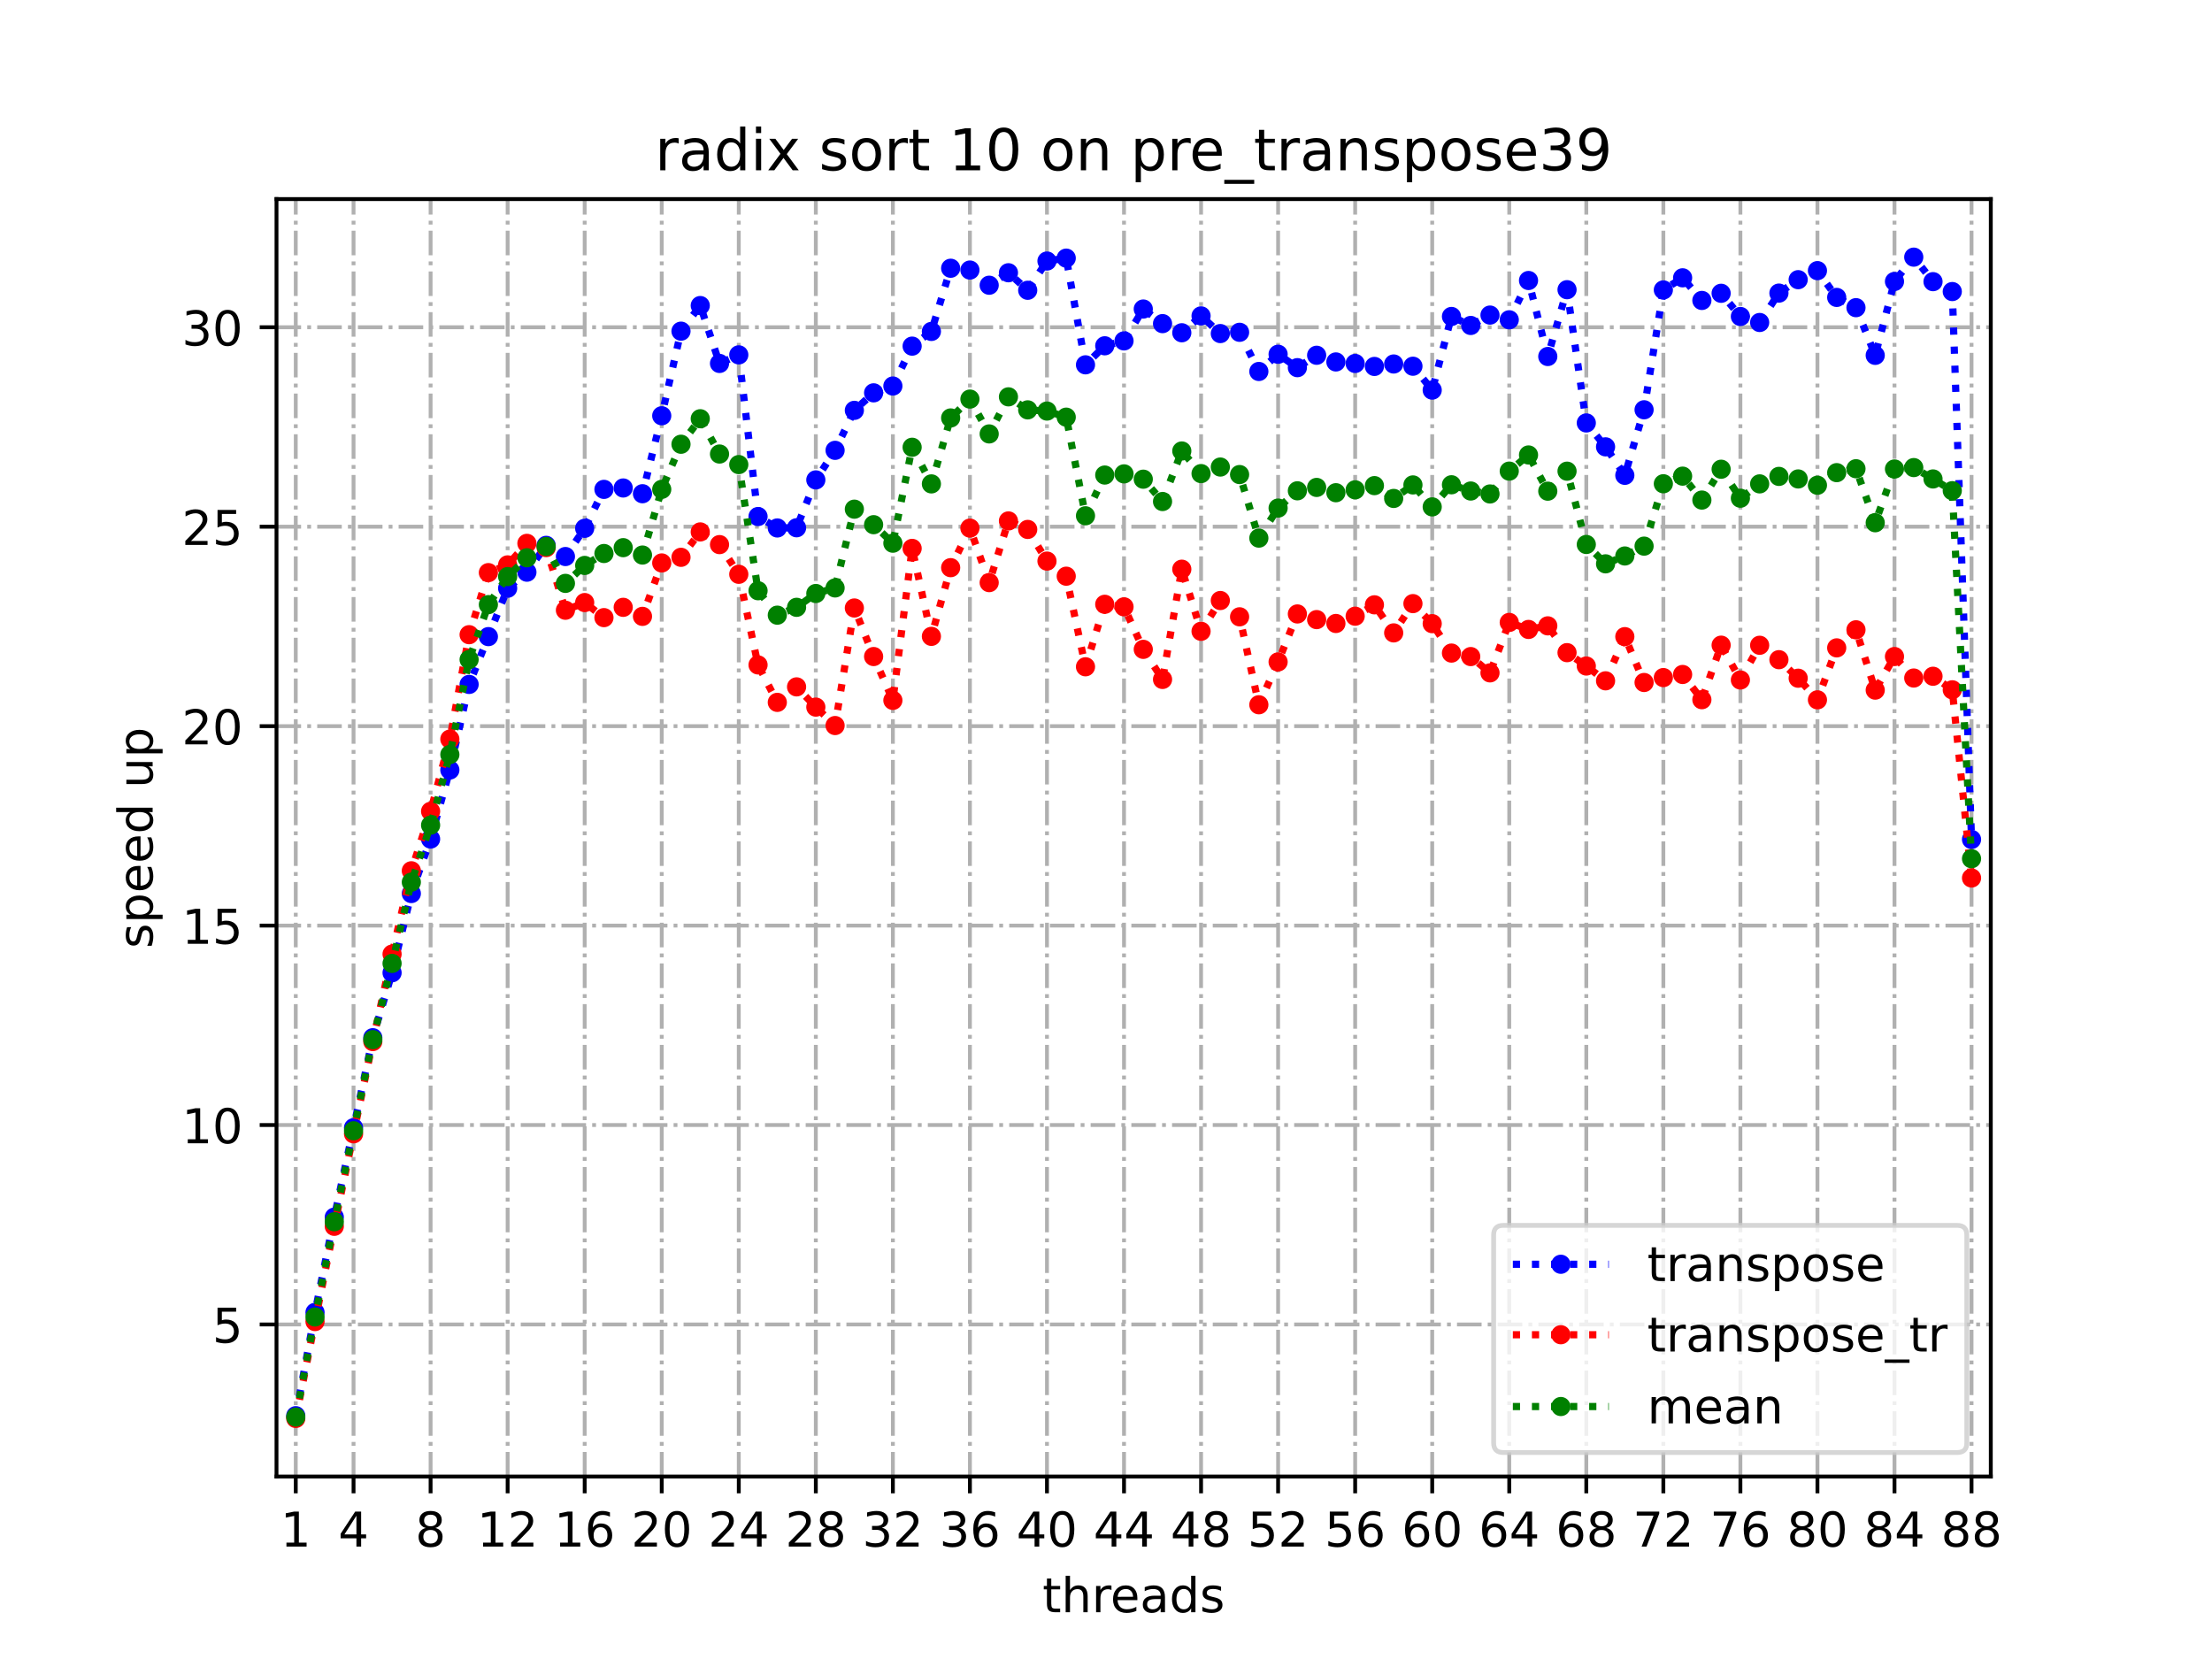 <?xml version="1.0" encoding="utf-8" standalone="no"?>
<!DOCTYPE svg PUBLIC "-//W3C//DTD SVG 1.1//EN"
  "http://www.w3.org/Graphics/SVG/1.1/DTD/svg11.dtd">
<!-- Created with matplotlib (https://matplotlib.org/) -->
<svg height="345.6pt" version="1.1" viewBox="0 0 460.8 345.6" width="460.8pt" xmlns="http://www.w3.org/2000/svg" xmlns:xlink="http://www.w3.org/1999/xlink">
 <defs>
  <style type="text/css">*{stroke-linecap:butt;stroke-linejoin:round;}</style>
 </defs>
 <g id="figure_1">
  <g id="patch_1">
   <path d="M 0 345.6 
L 460.8 345.6 
L 460.8 0 
L 0 0 
z
" style="fill:#ffffff;"/>
  </g>
  <g id="axes_1">
   <g id="patch_2">
    <path d="M 57.6 307.584 
L 414.72 307.584 
L 414.72 41.472 
L 57.6 41.472 
z
" style="fill:#ffffff;"/>
   </g>
   <g id="matplotlib.axis_1">
    <g id="xtick_1">
     <g id="line2d_1">
      <path clip-path="url(#pd37d071e90)" d="M 61.613 307.584 
L 61.613 41.472 
" style="fill:none;stroke:#b0b0b0;stroke-dasharray:5.12,1.28,0.8,1.28;stroke-dashoffset:0;stroke-width:0.8;"/>
     </g>
     <g id="line2d_2">
      <defs>
       <path d="M 0 0 
L 0 3.5 
" id="m56a35c1960" style="stroke:#000000;stroke-width:0.8;"/>
      </defs>
      <g>
       <use style="stroke:#000000;stroke-width:0.8;" x="61.613" xlink:href="#m56a35c1960" y="307.584"/>
      </g>
     </g>
     <g id="text_1">
      <!-- 1 -->
      <g transform="translate(58.431 322.182)scale(0.1 -0.1)">
       <defs>
        <path d="M 12.406 8.297 
L 28.516 8.297 
L 28.516 63.922 
L 10.984 60.406 
L 10.984 69.391 
L 28.422 72.906 
L 38.281 72.906 
L 38.281 8.297 
L 54.391 8.297 
L 54.391 0 
L 12.406 0 
z
" id="DejaVuSans-49"/>
       </defs>
       <use xlink:href="#DejaVuSans-49"/>
      </g>
     </g>
    </g>
    <g id="xtick_2">
     <g id="line2d_3">
      <path clip-path="url(#pd37d071e90)" d="M 73.65 307.584 
L 73.65 41.472 
" style="fill:none;stroke:#b0b0b0;stroke-dasharray:5.12,1.28,0.8,1.28;stroke-dashoffset:0;stroke-width:0.8;"/>
     </g>
     <g id="line2d_4">
      <g>
       <use style="stroke:#000000;stroke-width:0.8;" x="73.65" xlink:href="#m56a35c1960" y="307.584"/>
      </g>
     </g>
     <g id="text_2">
      <!-- 4 -->
      <g transform="translate(70.469 322.182)scale(0.1 -0.1)">
       <defs>
        <path d="M 37.797 64.312 
L 12.891 25.391 
L 37.797 25.391 
z
M 35.203 72.906 
L 47.609 72.906 
L 47.609 25.391 
L 58.016 25.391 
L 58.016 17.188 
L 47.609 17.188 
L 47.609 0 
L 37.797 0 
L 37.797 17.188 
L 4.891 17.188 
L 4.891 26.703 
z
" id="DejaVuSans-52"/>
       </defs>
       <use xlink:href="#DejaVuSans-52"/>
      </g>
     </g>
    </g>
    <g id="xtick_3">
     <g id="line2d_5">
      <path clip-path="url(#pd37d071e90)" d="M 89.701 307.584 
L 89.701 41.472 
" style="fill:none;stroke:#b0b0b0;stroke-dasharray:5.12,1.28,0.8,1.28;stroke-dashoffset:0;stroke-width:0.8;"/>
     </g>
     <g id="line2d_6">
      <g>
       <use style="stroke:#000000;stroke-width:0.8;" x="89.701" xlink:href="#m56a35c1960" y="307.584"/>
      </g>
     </g>
     <g id="text_3">
      <!-- 8 -->
      <g transform="translate(86.519 322.182)scale(0.1 -0.1)">
       <defs>
        <path d="M 31.781 34.625 
Q 24.75 34.625 20.719 30.859 
Q 16.703 27.094 16.703 20.516 
Q 16.703 13.922 20.719 10.156 
Q 24.75 6.391 31.781 6.391 
Q 38.812 6.391 42.859 10.172 
Q 46.922 13.969 46.922 20.516 
Q 46.922 27.094 42.891 30.859 
Q 38.875 34.625 31.781 34.625 
z
M 21.922 38.812 
Q 15.578 40.375 12.031 44.719 
Q 8.5 49.078 8.5 55.328 
Q 8.5 64.062 14.719 69.141 
Q 20.953 74.219 31.781 74.219 
Q 42.672 74.219 48.875 69.141 
Q 55.078 64.062 55.078 55.328 
Q 55.078 49.078 51.531 44.719 
Q 48 40.375 41.703 38.812 
Q 48.828 37.156 52.797 32.312 
Q 56.781 27.484 56.781 20.516 
Q 56.781 9.906 50.312 4.234 
Q 43.844 -1.422 31.781 -1.422 
Q 19.734 -1.422 13.25 4.234 
Q 6.781 9.906 6.781 20.516 
Q 6.781 27.484 10.781 32.312 
Q 14.797 37.156 21.922 38.812 
z
M 18.312 54.391 
Q 18.312 48.734 21.844 45.562 
Q 25.391 42.391 31.781 42.391 
Q 38.141 42.391 41.719 45.562 
Q 45.312 48.734 45.312 54.391 
Q 45.312 60.062 41.719 63.234 
Q 38.141 66.406 31.781 66.406 
Q 25.391 66.406 21.844 63.234 
Q 18.312 60.062 18.312 54.391 
z
" id="DejaVuSans-56"/>
       </defs>
       <use xlink:href="#DejaVuSans-56"/>
      </g>
     </g>
    </g>
    <g id="xtick_4">
     <g id="line2d_7">
      <path clip-path="url(#pd37d071e90)" d="M 105.751 307.584 
L 105.751 41.472 
" style="fill:none;stroke:#b0b0b0;stroke-dasharray:5.12,1.28,0.8,1.28;stroke-dashoffset:0;stroke-width:0.8;"/>
     </g>
     <g id="line2d_8">
      <g>
       <use style="stroke:#000000;stroke-width:0.8;" x="105.751" xlink:href="#m56a35c1960" y="307.584"/>
      </g>
     </g>
     <g id="text_4">
      <!-- 12 -->
      <g transform="translate(99.389 322.182)scale(0.1 -0.1)">
       <defs>
        <path d="M 19.188 8.297 
L 53.609 8.297 
L 53.609 0 
L 7.328 0 
L 7.328 8.297 
Q 12.938 14.109 22.625 23.891 
Q 32.328 33.688 34.812 36.531 
Q 39.547 41.844 41.422 45.531 
Q 43.312 49.219 43.312 52.781 
Q 43.312 58.594 39.234 62.25 
Q 35.156 65.922 28.609 65.922 
Q 23.969 65.922 18.812 64.312 
Q 13.672 62.703 7.812 59.422 
L 7.812 69.391 
Q 13.766 71.781 18.938 73 
Q 24.125 74.219 28.422 74.219 
Q 39.75 74.219 46.484 68.547 
Q 53.219 62.891 53.219 53.422 
Q 53.219 48.922 51.531 44.891 
Q 49.859 40.875 45.406 35.406 
Q 44.188 33.984 37.641 27.219 
Q 31.109 20.453 19.188 8.297 
z
" id="DejaVuSans-50"/>
       </defs>
       <use xlink:href="#DejaVuSans-49"/>
       <use x="63.623" xlink:href="#DejaVuSans-50"/>
      </g>
     </g>
    </g>
    <g id="xtick_5">
     <g id="line2d_9">
      <path clip-path="url(#pd37d071e90)" d="M 121.801 307.584 
L 121.801 41.472 
" style="fill:none;stroke:#b0b0b0;stroke-dasharray:5.12,1.28,0.8,1.28;stroke-dashoffset:0;stroke-width:0.8;"/>
     </g>
     <g id="line2d_10">
      <g>
       <use style="stroke:#000000;stroke-width:0.8;" x="121.801" xlink:href="#m56a35c1960" y="307.584"/>
      </g>
     </g>
     <g id="text_5">
      <!-- 16 -->
      <g transform="translate(115.439 322.182)scale(0.1 -0.1)">
       <defs>
        <path d="M 33.016 40.375 
Q 26.375 40.375 22.484 35.828 
Q 18.609 31.297 18.609 23.391 
Q 18.609 15.531 22.484 10.953 
Q 26.375 6.391 33.016 6.391 
Q 39.656 6.391 43.531 10.953 
Q 47.406 15.531 47.406 23.391 
Q 47.406 31.297 43.531 35.828 
Q 39.656 40.375 33.016 40.375 
z
M 52.594 71.297 
L 52.594 62.312 
Q 48.875 64.062 45.094 64.984 
Q 41.312 65.922 37.594 65.922 
Q 27.828 65.922 22.672 59.328 
Q 17.531 52.734 16.797 39.406 
Q 19.672 43.656 24.016 45.922 
Q 28.375 48.188 33.594 48.188 
Q 44.578 48.188 50.953 41.516 
Q 57.328 34.859 57.328 23.391 
Q 57.328 12.156 50.688 5.359 
Q 44.047 -1.422 33.016 -1.422 
Q 20.359 -1.422 13.672 8.266 
Q 6.984 17.969 6.984 36.375 
Q 6.984 53.656 15.188 63.938 
Q 23.391 74.219 37.203 74.219 
Q 40.922 74.219 44.703 73.484 
Q 48.484 72.75 52.594 71.297 
z
" id="DejaVuSans-54"/>
       </defs>
       <use xlink:href="#DejaVuSans-49"/>
       <use x="63.623" xlink:href="#DejaVuSans-54"/>
      </g>
     </g>
    </g>
    <g id="xtick_6">
     <g id="line2d_11">
      <path clip-path="url(#pd37d071e90)" d="M 137.852 307.584 
L 137.852 41.472 
" style="fill:none;stroke:#b0b0b0;stroke-dasharray:5.12,1.28,0.8,1.28;stroke-dashoffset:0;stroke-width:0.8;"/>
     </g>
     <g id="line2d_12">
      <g>
       <use style="stroke:#000000;stroke-width:0.8;" x="137.852" xlink:href="#m56a35c1960" y="307.584"/>
      </g>
     </g>
     <g id="text_6">
      <!-- 20 -->
      <g transform="translate(131.489 322.182)scale(0.1 -0.1)">
       <defs>
        <path d="M 31.781 66.406 
Q 24.172 66.406 20.328 58.906 
Q 16.5 51.422 16.5 36.375 
Q 16.5 21.391 20.328 13.891 
Q 24.172 6.391 31.781 6.391 
Q 39.453 6.391 43.281 13.891 
Q 47.125 21.391 47.125 36.375 
Q 47.125 51.422 43.281 58.906 
Q 39.453 66.406 31.781 66.406 
z
M 31.781 74.219 
Q 44.047 74.219 50.516 64.516 
Q 56.984 54.828 56.984 36.375 
Q 56.984 17.969 50.516 8.266 
Q 44.047 -1.422 31.781 -1.422 
Q 19.531 -1.422 13.062 8.266 
Q 6.594 17.969 6.594 36.375 
Q 6.594 54.828 13.062 64.516 
Q 19.531 74.219 31.781 74.219 
z
" id="DejaVuSans-48"/>
       </defs>
       <use xlink:href="#DejaVuSans-50"/>
       <use x="63.623" xlink:href="#DejaVuSans-48"/>
      </g>
     </g>
    </g>
    <g id="xtick_7">
     <g id="line2d_13">
      <path clip-path="url(#pd37d071e90)" d="M 153.902 307.584 
L 153.902 41.472 
" style="fill:none;stroke:#b0b0b0;stroke-dasharray:5.12,1.28,0.8,1.28;stroke-dashoffset:0;stroke-width:0.8;"/>
     </g>
     <g id="line2d_14">
      <g>
       <use style="stroke:#000000;stroke-width:0.8;" x="153.902" xlink:href="#m56a35c1960" y="307.584"/>
      </g>
     </g>
     <g id="text_7">
      <!-- 24 -->
      <g transform="translate(147.54 322.182)scale(0.1 -0.1)">
       <use xlink:href="#DejaVuSans-50"/>
       <use x="63.623" xlink:href="#DejaVuSans-52"/>
      </g>
     </g>
    </g>
    <g id="xtick_8">
     <g id="line2d_15">
      <path clip-path="url(#pd37d071e90)" d="M 169.952 307.584 
L 169.952 41.472 
" style="fill:none;stroke:#b0b0b0;stroke-dasharray:5.12,1.28,0.8,1.28;stroke-dashoffset:0;stroke-width:0.8;"/>
     </g>
     <g id="line2d_16">
      <g>
       <use style="stroke:#000000;stroke-width:0.8;" x="169.952" xlink:href="#m56a35c1960" y="307.584"/>
      </g>
     </g>
     <g id="text_8">
      <!-- 28 -->
      <g transform="translate(163.59 322.182)scale(0.1 -0.1)">
       <use xlink:href="#DejaVuSans-50"/>
       <use x="63.623" xlink:href="#DejaVuSans-56"/>
      </g>
     </g>
    </g>
    <g id="xtick_9">
     <g id="line2d_17">
      <path clip-path="url(#pd37d071e90)" d="M 186.003 307.584 
L 186.003 41.472 
" style="fill:none;stroke:#b0b0b0;stroke-dasharray:5.12,1.28,0.8,1.28;stroke-dashoffset:0;stroke-width:0.8;"/>
     </g>
     <g id="line2d_18">
      <g>
       <use style="stroke:#000000;stroke-width:0.8;" x="186.003" xlink:href="#m56a35c1960" y="307.584"/>
      </g>
     </g>
     <g id="text_9">
      <!-- 32 -->
      <g transform="translate(179.64 322.182)scale(0.1 -0.1)">
       <defs>
        <path d="M 40.578 39.312 
Q 47.656 37.797 51.625 33 
Q 55.609 28.219 55.609 21.188 
Q 55.609 10.406 48.188 4.484 
Q 40.766 -1.422 27.094 -1.422 
Q 22.516 -1.422 17.656 -0.516 
Q 12.797 0.391 7.625 2.203 
L 7.625 11.719 
Q 11.719 9.328 16.594 8.109 
Q 21.484 6.891 26.812 6.891 
Q 36.078 6.891 40.938 10.547 
Q 45.797 14.203 45.797 21.188 
Q 45.797 27.641 41.281 31.266 
Q 36.766 34.906 28.719 34.906 
L 20.219 34.906 
L 20.219 43.016 
L 29.109 43.016 
Q 36.375 43.016 40.234 45.922 
Q 44.094 48.828 44.094 54.297 
Q 44.094 59.906 40.109 62.906 
Q 36.141 65.922 28.719 65.922 
Q 24.656 65.922 20.016 65.031 
Q 15.375 64.156 9.812 62.312 
L 9.812 71.094 
Q 15.438 72.656 20.344 73.438 
Q 25.25 74.219 29.594 74.219 
Q 40.828 74.219 47.359 69.109 
Q 53.906 64.016 53.906 55.328 
Q 53.906 49.266 50.438 45.094 
Q 46.969 40.922 40.578 39.312 
z
" id="DejaVuSans-51"/>
       </defs>
       <use xlink:href="#DejaVuSans-51"/>
       <use x="63.623" xlink:href="#DejaVuSans-50"/>
      </g>
     </g>
    </g>
    <g id="xtick_10">
     <g id="line2d_19">
      <path clip-path="url(#pd37d071e90)" d="M 202.053 307.584 
L 202.053 41.472 
" style="fill:none;stroke:#b0b0b0;stroke-dasharray:5.12,1.28,0.8,1.28;stroke-dashoffset:0;stroke-width:0.8;"/>
     </g>
     <g id="line2d_20">
      <g>
       <use style="stroke:#000000;stroke-width:0.8;" x="202.053" xlink:href="#m56a35c1960" y="307.584"/>
      </g>
     </g>
     <g id="text_10">
      <!-- 36 -->
      <g transform="translate(195.691 322.182)scale(0.1 -0.1)">
       <use xlink:href="#DejaVuSans-51"/>
       <use x="63.623" xlink:href="#DejaVuSans-54"/>
      </g>
     </g>
    </g>
    <g id="xtick_11">
     <g id="line2d_21">
      <path clip-path="url(#pd37d071e90)" d="M 218.103 307.584 
L 218.103 41.472 
" style="fill:none;stroke:#b0b0b0;stroke-dasharray:5.12,1.28,0.8,1.28;stroke-dashoffset:0;stroke-width:0.8;"/>
     </g>
     <g id="line2d_22">
      <g>
       <use style="stroke:#000000;stroke-width:0.8;" x="218.103" xlink:href="#m56a35c1960" y="307.584"/>
      </g>
     </g>
     <g id="text_11">
      <!-- 40 -->
      <g transform="translate(211.741 322.182)scale(0.1 -0.1)">
       <use xlink:href="#DejaVuSans-52"/>
       <use x="63.623" xlink:href="#DejaVuSans-48"/>
      </g>
     </g>
    </g>
    <g id="xtick_12">
     <g id="line2d_23">
      <path clip-path="url(#pd37d071e90)" d="M 234.154 307.584 
L 234.154 41.472 
" style="fill:none;stroke:#b0b0b0;stroke-dasharray:5.12,1.28,0.8,1.28;stroke-dashoffset:0;stroke-width:0.8;"/>
     </g>
     <g id="line2d_24">
      <g>
       <use style="stroke:#000000;stroke-width:0.8;" x="234.154" xlink:href="#m56a35c1960" y="307.584"/>
      </g>
     </g>
     <g id="text_12">
      <!-- 44 -->
      <g transform="translate(227.791 322.182)scale(0.1 -0.1)">
       <use xlink:href="#DejaVuSans-52"/>
       <use x="63.623" xlink:href="#DejaVuSans-52"/>
      </g>
     </g>
    </g>
    <g id="xtick_13">
     <g id="line2d_25">
      <path clip-path="url(#pd37d071e90)" d="M 250.204 307.584 
L 250.204 41.472 
" style="fill:none;stroke:#b0b0b0;stroke-dasharray:5.12,1.28,0.8,1.28;stroke-dashoffset:0;stroke-width:0.8;"/>
     </g>
     <g id="line2d_26">
      <g>
       <use style="stroke:#000000;stroke-width:0.8;" x="250.204" xlink:href="#m56a35c1960" y="307.584"/>
      </g>
     </g>
     <g id="text_13">
      <!-- 48 -->
      <g transform="translate(243.842 322.182)scale(0.1 -0.1)">
       <use xlink:href="#DejaVuSans-52"/>
       <use x="63.623" xlink:href="#DejaVuSans-56"/>
      </g>
     </g>
    </g>
    <g id="xtick_14">
     <g id="line2d_27">
      <path clip-path="url(#pd37d071e90)" d="M 266.254 307.584 
L 266.254 41.472 
" style="fill:none;stroke:#b0b0b0;stroke-dasharray:5.12,1.28,0.8,1.28;stroke-dashoffset:0;stroke-width:0.8;"/>
     </g>
     <g id="line2d_28">
      <g>
       <use style="stroke:#000000;stroke-width:0.8;" x="266.254" xlink:href="#m56a35c1960" y="307.584"/>
      </g>
     </g>
     <g id="text_14">
      <!-- 52 -->
      <g transform="translate(259.892 322.182)scale(0.1 -0.1)">
       <defs>
        <path d="M 10.797 72.906 
L 49.516 72.906 
L 49.516 64.594 
L 19.828 64.594 
L 19.828 46.734 
Q 21.969 47.469 24.109 47.828 
Q 26.266 48.188 28.422 48.188 
Q 40.625 48.188 47.75 41.5 
Q 54.891 34.812 54.891 23.391 
Q 54.891 11.625 47.562 5.094 
Q 40.234 -1.422 26.906 -1.422 
Q 22.312 -1.422 17.547 -0.641 
Q 12.797 0.141 7.719 1.703 
L 7.719 11.625 
Q 12.109 9.234 16.797 8.062 
Q 21.484 6.891 26.703 6.891 
Q 35.156 6.891 40.078 11.328 
Q 45.016 15.766 45.016 23.391 
Q 45.016 31 40.078 35.438 
Q 35.156 39.891 26.703 39.891 
Q 22.75 39.891 18.812 39.016 
Q 14.891 38.141 10.797 36.281 
z
" id="DejaVuSans-53"/>
       </defs>
       <use xlink:href="#DejaVuSans-53"/>
       <use x="63.623" xlink:href="#DejaVuSans-50"/>
      </g>
     </g>
    </g>
    <g id="xtick_15">
     <g id="line2d_29">
      <path clip-path="url(#pd37d071e90)" d="M 282.305 307.584 
L 282.305 41.472 
" style="fill:none;stroke:#b0b0b0;stroke-dasharray:5.12,1.28,0.8,1.28;stroke-dashoffset:0;stroke-width:0.8;"/>
     </g>
     <g id="line2d_30">
      <g>
       <use style="stroke:#000000;stroke-width:0.8;" x="282.305" xlink:href="#m56a35c1960" y="307.584"/>
      </g>
     </g>
     <g id="text_15">
      <!-- 56 -->
      <g transform="translate(275.942 322.182)scale(0.1 -0.1)">
       <use xlink:href="#DejaVuSans-53"/>
       <use x="63.623" xlink:href="#DejaVuSans-54"/>
      </g>
     </g>
    </g>
    <g id="xtick_16">
     <g id="line2d_31">
      <path clip-path="url(#pd37d071e90)" d="M 298.355 307.584 
L 298.355 41.472 
" style="fill:none;stroke:#b0b0b0;stroke-dasharray:5.12,1.28,0.8,1.28;stroke-dashoffset:0;stroke-width:0.8;"/>
     </g>
     <g id="line2d_32">
      <g>
       <use style="stroke:#000000;stroke-width:0.8;" x="298.355" xlink:href="#m56a35c1960" y="307.584"/>
      </g>
     </g>
     <g id="text_16">
      <!-- 60 -->
      <g transform="translate(291.993 322.182)scale(0.1 -0.1)">
       <use xlink:href="#DejaVuSans-54"/>
       <use x="63.623" xlink:href="#DejaVuSans-48"/>
      </g>
     </g>
    </g>
    <g id="xtick_17">
     <g id="line2d_33">
      <path clip-path="url(#pd37d071e90)" d="M 314.405 307.584 
L 314.405 41.472 
" style="fill:none;stroke:#b0b0b0;stroke-dasharray:5.12,1.28,0.8,1.28;stroke-dashoffset:0;stroke-width:0.8;"/>
     </g>
     <g id="line2d_34">
      <g>
       <use style="stroke:#000000;stroke-width:0.8;" x="314.405" xlink:href="#m56a35c1960" y="307.584"/>
      </g>
     </g>
     <g id="text_17">
      <!-- 64 -->
      <g transform="translate(308.043 322.182)scale(0.1 -0.1)">
       <use xlink:href="#DejaVuSans-54"/>
       <use x="63.623" xlink:href="#DejaVuSans-52"/>
      </g>
     </g>
    </g>
    <g id="xtick_18">
     <g id="line2d_35">
      <path clip-path="url(#pd37d071e90)" d="M 330.456 307.584 
L 330.456 41.472 
" style="fill:none;stroke:#b0b0b0;stroke-dasharray:5.12,1.28,0.8,1.28;stroke-dashoffset:0;stroke-width:0.8;"/>
     </g>
     <g id="line2d_36">
      <g>
       <use style="stroke:#000000;stroke-width:0.8;" x="330.456" xlink:href="#m56a35c1960" y="307.584"/>
      </g>
     </g>
     <g id="text_18">
      <!-- 68 -->
      <g transform="translate(324.093 322.182)scale(0.1 -0.1)">
       <use xlink:href="#DejaVuSans-54"/>
       <use x="63.623" xlink:href="#DejaVuSans-56"/>
      </g>
     </g>
    </g>
    <g id="xtick_19">
     <g id="line2d_37">
      <path clip-path="url(#pd37d071e90)" d="M 346.506 307.584 
L 346.506 41.472 
" style="fill:none;stroke:#b0b0b0;stroke-dasharray:5.12,1.28,0.8,1.28;stroke-dashoffset:0;stroke-width:0.8;"/>
     </g>
     <g id="line2d_38">
      <g>
       <use style="stroke:#000000;stroke-width:0.8;" x="346.506" xlink:href="#m56a35c1960" y="307.584"/>
      </g>
     </g>
     <g id="text_19">
      <!-- 72 -->
      <g transform="translate(340.144 322.182)scale(0.1 -0.1)">
       <defs>
        <path d="M 8.203 72.906 
L 55.078 72.906 
L 55.078 68.703 
L 28.609 0 
L 18.312 0 
L 43.219 64.594 
L 8.203 64.594 
z
" id="DejaVuSans-55"/>
       </defs>
       <use xlink:href="#DejaVuSans-55"/>
       <use x="63.623" xlink:href="#DejaVuSans-50"/>
      </g>
     </g>
    </g>
    <g id="xtick_20">
     <g id="line2d_39">
      <path clip-path="url(#pd37d071e90)" d="M 362.556 307.584 
L 362.556 41.472 
" style="fill:none;stroke:#b0b0b0;stroke-dasharray:5.12,1.28,0.8,1.28;stroke-dashoffset:0;stroke-width:0.8;"/>
     </g>
     <g id="line2d_40">
      <g>
       <use style="stroke:#000000;stroke-width:0.8;" x="362.556" xlink:href="#m56a35c1960" y="307.584"/>
      </g>
     </g>
     <g id="text_20">
      <!-- 76 -->
      <g transform="translate(356.194 322.182)scale(0.1 -0.1)">
       <use xlink:href="#DejaVuSans-55"/>
       <use x="63.623" xlink:href="#DejaVuSans-54"/>
      </g>
     </g>
    </g>
    <g id="xtick_21">
     <g id="line2d_41">
      <path clip-path="url(#pd37d071e90)" d="M 378.607 307.584 
L 378.607 41.472 
" style="fill:none;stroke:#b0b0b0;stroke-dasharray:5.12,1.28,0.8,1.28;stroke-dashoffset:0;stroke-width:0.8;"/>
     </g>
     <g id="line2d_42">
      <g>
       <use style="stroke:#000000;stroke-width:0.8;" x="378.607" xlink:href="#m56a35c1960" y="307.584"/>
      </g>
     </g>
     <g id="text_21">
      <!-- 80 -->
      <g transform="translate(372.244 322.182)scale(0.1 -0.1)">
       <use xlink:href="#DejaVuSans-56"/>
       <use x="63.623" xlink:href="#DejaVuSans-48"/>
      </g>
     </g>
    </g>
    <g id="xtick_22">
     <g id="line2d_43">
      <path clip-path="url(#pd37d071e90)" d="M 394.657 307.584 
L 394.657 41.472 
" style="fill:none;stroke:#b0b0b0;stroke-dasharray:5.12,1.28,0.8,1.28;stroke-dashoffset:0;stroke-width:0.8;"/>
     </g>
     <g id="line2d_44">
      <g>
       <use style="stroke:#000000;stroke-width:0.8;" x="394.657" xlink:href="#m56a35c1960" y="307.584"/>
      </g>
     </g>
     <g id="text_22">
      <!-- 84 -->
      <g transform="translate(388.295 322.182)scale(0.1 -0.1)">
       <use xlink:href="#DejaVuSans-56"/>
       <use x="63.623" xlink:href="#DejaVuSans-52"/>
      </g>
     </g>
    </g>
    <g id="xtick_23">
     <g id="line2d_45">
      <path clip-path="url(#pd37d071e90)" d="M 410.707 307.584 
L 410.707 41.472 
" style="fill:none;stroke:#b0b0b0;stroke-dasharray:5.12,1.28,0.8,1.28;stroke-dashoffset:0;stroke-width:0.8;"/>
     </g>
     <g id="line2d_46">
      <g>
       <use style="stroke:#000000;stroke-width:0.8;" x="410.707" xlink:href="#m56a35c1960" y="307.584"/>
      </g>
     </g>
     <g id="text_23">
      <!-- 88 -->
      <g transform="translate(404.345 322.182)scale(0.1 -0.1)">
       <use xlink:href="#DejaVuSans-56"/>
       <use x="63.623" xlink:href="#DejaVuSans-56"/>
      </g>
     </g>
    </g>
    <g id="text_24">
     <!-- threads -->
     <g transform="translate(217.169 335.861)scale(0.1 -0.1)">
      <defs>
       <path d="M 18.312 70.219 
L 18.312 54.688 
L 36.812 54.688 
L 36.812 47.703 
L 18.312 47.703 
L 18.312 18.016 
Q 18.312 11.328 20.141 9.422 
Q 21.969 7.516 27.594 7.516 
L 36.812 7.516 
L 36.812 0 
L 27.594 0 
Q 17.188 0 13.234 3.875 
Q 9.281 7.766 9.281 18.016 
L 9.281 47.703 
L 2.688 47.703 
L 2.688 54.688 
L 9.281 54.688 
L 9.281 70.219 
z
" id="DejaVuSans-116"/>
       <path d="M 54.891 33.016 
L 54.891 0 
L 45.906 0 
L 45.906 32.719 
Q 45.906 40.484 42.875 44.328 
Q 39.844 48.188 33.797 48.188 
Q 26.516 48.188 22.312 43.547 
Q 18.109 38.922 18.109 30.906 
L 18.109 0 
L 9.078 0 
L 9.078 75.984 
L 18.109 75.984 
L 18.109 46.188 
Q 21.344 51.125 25.703 53.562 
Q 30.078 56 35.797 56 
Q 45.219 56 50.047 50.172 
Q 54.891 44.344 54.891 33.016 
z
" id="DejaVuSans-104"/>
       <path d="M 41.109 46.297 
Q 39.594 47.172 37.812 47.578 
Q 36.031 48 33.891 48 
Q 26.266 48 22.188 43.047 
Q 18.109 38.094 18.109 28.812 
L 18.109 0 
L 9.078 0 
L 9.078 54.688 
L 18.109 54.688 
L 18.109 46.188 
Q 20.953 51.172 25.484 53.578 
Q 30.031 56 36.531 56 
Q 37.453 56 38.578 55.875 
Q 39.703 55.766 41.062 55.516 
z
" id="DejaVuSans-114"/>
       <path d="M 56.203 29.594 
L 56.203 25.203 
L 14.891 25.203 
Q 15.484 15.922 20.484 11.062 
Q 25.484 6.203 34.422 6.203 
Q 39.594 6.203 44.453 7.469 
Q 49.312 8.734 54.109 11.281 
L 54.109 2.781 
Q 49.266 0.734 44.188 -0.344 
Q 39.109 -1.422 33.891 -1.422 
Q 20.797 -1.422 13.156 6.188 
Q 5.516 13.812 5.516 26.812 
Q 5.516 40.234 12.766 48.109 
Q 20.016 56 32.328 56 
Q 43.359 56 49.781 48.891 
Q 56.203 41.797 56.203 29.594 
z
M 47.219 32.234 
Q 47.125 39.594 43.094 43.984 
Q 39.062 48.391 32.422 48.391 
Q 24.906 48.391 20.391 44.141 
Q 15.875 39.891 15.188 32.172 
z
" id="DejaVuSans-101"/>
       <path d="M 34.281 27.484 
Q 23.391 27.484 19.188 25 
Q 14.984 22.516 14.984 16.5 
Q 14.984 11.719 18.141 8.906 
Q 21.297 6.109 26.703 6.109 
Q 34.188 6.109 38.703 11.406 
Q 43.219 16.703 43.219 25.484 
L 43.219 27.484 
z
M 52.203 31.203 
L 52.203 0 
L 43.219 0 
L 43.219 8.297 
Q 40.141 3.328 35.547 0.953 
Q 30.953 -1.422 24.312 -1.422 
Q 15.922 -1.422 10.953 3.297 
Q 6 8.016 6 15.922 
Q 6 25.141 12.172 29.828 
Q 18.359 34.516 30.609 34.516 
L 43.219 34.516 
L 43.219 35.406 
Q 43.219 41.609 39.141 45 
Q 35.062 48.391 27.688 48.391 
Q 23 48.391 18.547 47.266 
Q 14.109 46.141 10.016 43.891 
L 10.016 52.203 
Q 14.938 54.109 19.578 55.047 
Q 24.219 56 28.609 56 
Q 40.484 56 46.344 49.844 
Q 52.203 43.703 52.203 31.203 
z
" id="DejaVuSans-97"/>
       <path d="M 45.406 46.391 
L 45.406 75.984 
L 54.391 75.984 
L 54.391 0 
L 45.406 0 
L 45.406 8.203 
Q 42.578 3.328 38.25 0.953 
Q 33.938 -1.422 27.875 -1.422 
Q 17.969 -1.422 11.734 6.484 
Q 5.516 14.406 5.516 27.297 
Q 5.516 40.188 11.734 48.094 
Q 17.969 56 27.875 56 
Q 33.938 56 38.25 53.625 
Q 42.578 51.266 45.406 46.391 
z
M 14.797 27.297 
Q 14.797 17.391 18.875 11.75 
Q 22.953 6.109 30.078 6.109 
Q 37.203 6.109 41.297 11.75 
Q 45.406 17.391 45.406 27.297 
Q 45.406 37.203 41.297 42.844 
Q 37.203 48.484 30.078 48.484 
Q 22.953 48.484 18.875 42.844 
Q 14.797 37.203 14.797 27.297 
z
" id="DejaVuSans-100"/>
       <path d="M 44.281 53.078 
L 44.281 44.578 
Q 40.484 46.531 36.375 47.5 
Q 32.281 48.484 27.875 48.484 
Q 21.188 48.484 17.844 46.438 
Q 14.5 44.391 14.5 40.281 
Q 14.5 37.156 16.891 35.375 
Q 19.281 33.594 26.516 31.984 
L 29.594 31.297 
Q 39.156 29.25 43.188 25.516 
Q 47.219 21.781 47.219 15.094 
Q 47.219 7.469 41.188 3.016 
Q 35.156 -1.422 24.609 -1.422 
Q 20.219 -1.422 15.453 -0.562 
Q 10.688 0.297 5.422 2 
L 5.422 11.281 
Q 10.406 8.688 15.234 7.391 
Q 20.062 6.109 24.812 6.109 
Q 31.156 6.109 34.562 8.281 
Q 37.984 10.453 37.984 14.406 
Q 37.984 18.062 35.516 20.016 
Q 33.062 21.969 24.703 23.781 
L 21.578 24.516 
Q 13.234 26.266 9.516 29.906 
Q 5.812 33.547 5.812 39.891 
Q 5.812 47.609 11.281 51.797 
Q 16.75 56 26.812 56 
Q 31.781 56 36.172 55.266 
Q 40.578 54.547 44.281 53.078 
z
" id="DejaVuSans-115"/>
      </defs>
      <use xlink:href="#DejaVuSans-116"/>
      <use x="39.209" xlink:href="#DejaVuSans-104"/>
      <use x="102.588" xlink:href="#DejaVuSans-114"/>
      <use x="141.451" xlink:href="#DejaVuSans-101"/>
      <use x="202.975" xlink:href="#DejaVuSans-97"/>
      <use x="264.254" xlink:href="#DejaVuSans-100"/>
      <use x="327.73" xlink:href="#DejaVuSans-115"/>
     </g>
    </g>
   </g>
   <g id="matplotlib.axis_2">
    <g id="ytick_1">
     <g id="line2d_47">
      <path clip-path="url(#pd37d071e90)" d="M 57.6 275.909 
L 414.72 275.909 
" style="fill:none;stroke:#b0b0b0;stroke-dasharray:5.12,1.28,0.8,1.28;stroke-dashoffset:0;stroke-width:0.8;"/>
     </g>
     <g id="line2d_48">
      <defs>
       <path d="M 0 0 
L -3.5 0 
" id="mc455fe4521" style="stroke:#000000;stroke-width:0.8;"/>
      </defs>
      <g>
       <use style="stroke:#000000;stroke-width:0.8;" x="57.6" xlink:href="#mc455fe4521" y="275.909"/>
      </g>
     </g>
     <g id="text_25">
      <!-- 5 -->
      <g transform="translate(44.237 279.708)scale(0.1 -0.1)">
       <use xlink:href="#DejaVuSans-53"/>
      </g>
     </g>
    </g>
    <g id="ytick_2">
     <g id="line2d_49">
      <path clip-path="url(#pd37d071e90)" d="M 57.6 234.362 
L 414.72 234.362 
" style="fill:none;stroke:#b0b0b0;stroke-dasharray:5.12,1.28,0.8,1.28;stroke-dashoffset:0;stroke-width:0.8;"/>
     </g>
     <g id="line2d_50">
      <g>
       <use style="stroke:#000000;stroke-width:0.8;" x="57.6" xlink:href="#mc455fe4521" y="234.362"/>
      </g>
     </g>
     <g id="text_26">
      <!-- 10 -->
      <g transform="translate(37.875 238.161)scale(0.1 -0.1)">
       <use xlink:href="#DejaVuSans-49"/>
       <use x="63.623" xlink:href="#DejaVuSans-48"/>
      </g>
     </g>
    </g>
    <g id="ytick_3">
     <g id="line2d_51">
      <path clip-path="url(#pd37d071e90)" d="M 57.6 192.815 
L 414.72 192.815 
" style="fill:none;stroke:#b0b0b0;stroke-dasharray:5.12,1.28,0.8,1.28;stroke-dashoffset:0;stroke-width:0.8;"/>
     </g>
     <g id="line2d_52">
      <g>
       <use style="stroke:#000000;stroke-width:0.8;" x="57.6" xlink:href="#mc455fe4521" y="192.815"/>
      </g>
     </g>
     <g id="text_27">
      <!-- 15 -->
      <g transform="translate(37.875 196.614)scale(0.1 -0.1)">
       <use xlink:href="#DejaVuSans-49"/>
       <use x="63.623" xlink:href="#DejaVuSans-53"/>
      </g>
     </g>
    </g>
    <g id="ytick_4">
     <g id="line2d_53">
      <path clip-path="url(#pd37d071e90)" d="M 57.6 151.267 
L 414.72 151.267 
" style="fill:none;stroke:#b0b0b0;stroke-dasharray:5.12,1.28,0.8,1.28;stroke-dashoffset:0;stroke-width:0.8;"/>
     </g>
     <g id="line2d_54">
      <g>
       <use style="stroke:#000000;stroke-width:0.8;" x="57.6" xlink:href="#mc455fe4521" y="151.267"/>
      </g>
     </g>
     <g id="text_28">
      <!-- 20 -->
      <g transform="translate(37.875 155.067)scale(0.1 -0.1)">
       <use xlink:href="#DejaVuSans-50"/>
       <use x="63.623" xlink:href="#DejaVuSans-48"/>
      </g>
     </g>
    </g>
    <g id="ytick_5">
     <g id="line2d_55">
      <path clip-path="url(#pd37d071e90)" d="M 57.6 109.72 
L 414.72 109.72 
" style="fill:none;stroke:#b0b0b0;stroke-dasharray:5.12,1.28,0.8,1.28;stroke-dashoffset:0;stroke-width:0.8;"/>
     </g>
     <g id="line2d_56">
      <g>
       <use style="stroke:#000000;stroke-width:0.8;" x="57.6" xlink:href="#mc455fe4521" y="109.72"/>
      </g>
     </g>
     <g id="text_29">
      <!-- 25 -->
      <g transform="translate(37.875 113.519)scale(0.1 -0.1)">
       <use xlink:href="#DejaVuSans-50"/>
       <use x="63.623" xlink:href="#DejaVuSans-53"/>
      </g>
     </g>
    </g>
    <g id="ytick_6">
     <g id="line2d_57">
      <path clip-path="url(#pd37d071e90)" d="M 57.6 68.173 
L 414.72 68.173 
" style="fill:none;stroke:#b0b0b0;stroke-dasharray:5.12,1.28,0.8,1.28;stroke-dashoffset:0;stroke-width:0.8;"/>
     </g>
     <g id="line2d_58">
      <g>
       <use style="stroke:#000000;stroke-width:0.8;" x="57.6" xlink:href="#mc455fe4521" y="68.173"/>
      </g>
     </g>
     <g id="text_30">
      <!-- 30 -->
      <g transform="translate(37.875 71.972)scale(0.1 -0.1)">
       <use xlink:href="#DejaVuSans-51"/>
       <use x="63.623" xlink:href="#DejaVuSans-48"/>
      </g>
     </g>
    </g>
    <g id="text_31">
     <!-- speed up -->
     <g transform="translate(31.795 197.566)rotate(-90)scale(0.1 -0.1)">
      <defs>
       <path d="M 18.109 8.203 
L 18.109 -20.797 
L 9.078 -20.797 
L 9.078 54.688 
L 18.109 54.688 
L 18.109 46.391 
Q 20.953 51.266 25.266 53.625 
Q 29.594 56 35.594 56 
Q 45.562 56 51.781 48.094 
Q 58.016 40.188 58.016 27.297 
Q 58.016 14.406 51.781 6.484 
Q 45.562 -1.422 35.594 -1.422 
Q 29.594 -1.422 25.266 0.953 
Q 20.953 3.328 18.109 8.203 
z
M 48.688 27.297 
Q 48.688 37.203 44.609 42.844 
Q 40.531 48.484 33.406 48.484 
Q 26.266 48.484 22.188 42.844 
Q 18.109 37.203 18.109 27.297 
Q 18.109 17.391 22.188 11.75 
Q 26.266 6.109 33.406 6.109 
Q 40.531 6.109 44.609 11.75 
Q 48.688 17.391 48.688 27.297 
z
" id="DejaVuSans-112"/>
       <path id="DejaVuSans-32"/>
       <path d="M 8.5 21.578 
L 8.5 54.688 
L 17.484 54.688 
L 17.484 21.922 
Q 17.484 14.156 20.5 10.266 
Q 23.531 6.391 29.594 6.391 
Q 36.859 6.391 41.078 11.031 
Q 45.312 15.672 45.312 23.688 
L 45.312 54.688 
L 54.297 54.688 
L 54.297 0 
L 45.312 0 
L 45.312 8.406 
Q 42.047 3.422 37.719 1 
Q 33.406 -1.422 27.688 -1.422 
Q 18.266 -1.422 13.375 4.438 
Q 8.5 10.297 8.5 21.578 
z
M 31.109 56 
z
" id="DejaVuSans-117"/>
      </defs>
      <use xlink:href="#DejaVuSans-115"/>
      <use x="52.1" xlink:href="#DejaVuSans-112"/>
      <use x="115.576" xlink:href="#DejaVuSans-101"/>
      <use x="177.1" xlink:href="#DejaVuSans-101"/>
      <use x="238.623" xlink:href="#DejaVuSans-100"/>
      <use x="302.1" xlink:href="#DejaVuSans-32"/>
      <use x="333.887" xlink:href="#DejaVuSans-117"/>
      <use x="397.266" xlink:href="#DejaVuSans-112"/>
     </g>
    </g>
   </g>
   <g id="line2d_59">
    <path clip-path="url(#pd37d071e90)" d="M 61.613 294.914 
L 65.625 273.392 
L 69.638 253.557 
L 73.65 234.925 
L 77.663 216.174 
L 81.676 202.643 
L 85.688 186.138 
L 89.701 174.786 
L 93.713 160.402 
L 97.726 142.577 
L 101.738 132.619 
L 105.751 122.547 
L 109.764 119.195 
L 113.776 113.608 
L 117.789 115.936 
L 121.801 110.061 
L 125.814 101.946 
L 129.827 101.657 
L 133.839 102.852 
L 137.852 86.611 
L 141.864 68.988 
L 145.877 63.653 
L 149.889 75.711 
L 153.902 73.926 
L 157.915 107.603 
L 161.927 109.985 
L 165.94 109.943 
L 169.952 99.972 
L 173.965 93.814 
L 177.978 85.485 
L 181.99 81.835 
L 186.003 80.415 
L 190.015 72.106 
L 194.028 69.044 
L 198.04 55.881 
L 202.053 56.257 
L 206.066 59.418 
L 210.078 56.82 
L 214.091 60.471 
L 218.103 54.379 
L 222.116 53.772 
L 226.129 76 
L 230.141 72.035 
L 234.154 71.016 
L 238.166 64.375 
L 242.179 67.416 
L 246.191 69.32 
L 250.204 65.806 
L 254.217 69.488 
L 258.229 69.225 
L 262.242 77.385 
L 266.254 73.798 
L 270.267 76.591 
L 274.28 74.008 
L 278.292 75.399 
L 282.305 75.715 
L 286.317 76.336 
L 290.33 75.827 
L 294.342 76.292 
L 298.355 81.266 
L 302.368 65.927 
L 306.38 67.799 
L 310.393 65.636 
L 314.405 66.62 
L 318.418 58.434 
L 322.431 74.266 
L 326.443 60.35 
L 330.456 88.107 
L 334.468 93.087 
L 338.481 99.02 
L 342.493 85.365 
L 346.506 60.398 
L 350.519 57.873 
L 354.531 62.588 
L 358.544 61.098 
L 362.556 65.929 
L 366.569 67.18 
L 370.582 61.058 
L 374.594 58.262 
L 378.607 56.382 
L 382.619 61.957 
L 386.632 64.092 
L 390.644 74.027 
L 394.657 58.635 
L 398.67 53.568 
L 402.682 58.674 
L 406.695 60.736 
L 410.707 174.872 
" style="fill:none;stroke:#0000ff;stroke-dasharray:1.5,2.475;stroke-dashoffset:0;stroke-width:1.5;"/>
    <defs>
     <path d="M 0 1.5 
C 0.398 1.5 0.779 1.342 1.061 1.061 
C 1.342 0.779 1.5 0.398 1.5 0 
C 1.5 -0.398 1.342 -0.779 1.061 -1.061 
C 0.779 -1.342 0.398 -1.5 0 -1.5 
C -0.398 -1.5 -0.779 -1.342 -1.061 -1.061 
C -1.342 -0.779 -1.5 -0.398 -1.5 0 
C -1.5 0.398 -1.342 0.779 -1.061 1.061 
C -0.779 1.342 -0.398 1.5 0 1.5 
z
" id="mfaa293886d" style="stroke:#0000ff;"/>
    </defs>
    <g clip-path="url(#pd37d071e90)">
     <use style="fill:#0000ff;stroke:#0000ff;" x="61.613" xlink:href="#mfaa293886d" y="294.914"/>
     <use style="fill:#0000ff;stroke:#0000ff;" x="65.625" xlink:href="#mfaa293886d" y="273.392"/>
     <use style="fill:#0000ff;stroke:#0000ff;" x="69.638" xlink:href="#mfaa293886d" y="253.557"/>
     <use style="fill:#0000ff;stroke:#0000ff;" x="73.65" xlink:href="#mfaa293886d" y="234.925"/>
     <use style="fill:#0000ff;stroke:#0000ff;" x="77.663" xlink:href="#mfaa293886d" y="216.174"/>
     <use style="fill:#0000ff;stroke:#0000ff;" x="81.676" xlink:href="#mfaa293886d" y="202.643"/>
     <use style="fill:#0000ff;stroke:#0000ff;" x="85.688" xlink:href="#mfaa293886d" y="186.138"/>
     <use style="fill:#0000ff;stroke:#0000ff;" x="89.701" xlink:href="#mfaa293886d" y="174.786"/>
     <use style="fill:#0000ff;stroke:#0000ff;" x="93.713" xlink:href="#mfaa293886d" y="160.402"/>
     <use style="fill:#0000ff;stroke:#0000ff;" x="97.726" xlink:href="#mfaa293886d" y="142.577"/>
     <use style="fill:#0000ff;stroke:#0000ff;" x="101.738" xlink:href="#mfaa293886d" y="132.619"/>
     <use style="fill:#0000ff;stroke:#0000ff;" x="105.751" xlink:href="#mfaa293886d" y="122.547"/>
     <use style="fill:#0000ff;stroke:#0000ff;" x="109.764" xlink:href="#mfaa293886d" y="119.195"/>
     <use style="fill:#0000ff;stroke:#0000ff;" x="113.776" xlink:href="#mfaa293886d" y="113.608"/>
     <use style="fill:#0000ff;stroke:#0000ff;" x="117.789" xlink:href="#mfaa293886d" y="115.936"/>
     <use style="fill:#0000ff;stroke:#0000ff;" x="121.801" xlink:href="#mfaa293886d" y="110.061"/>
     <use style="fill:#0000ff;stroke:#0000ff;" x="125.814" xlink:href="#mfaa293886d" y="101.946"/>
     <use style="fill:#0000ff;stroke:#0000ff;" x="129.827" xlink:href="#mfaa293886d" y="101.657"/>
     <use style="fill:#0000ff;stroke:#0000ff;" x="133.839" xlink:href="#mfaa293886d" y="102.852"/>
     <use style="fill:#0000ff;stroke:#0000ff;" x="137.852" xlink:href="#mfaa293886d" y="86.611"/>
     <use style="fill:#0000ff;stroke:#0000ff;" x="141.864" xlink:href="#mfaa293886d" y="68.988"/>
     <use style="fill:#0000ff;stroke:#0000ff;" x="145.877" xlink:href="#mfaa293886d" y="63.653"/>
     <use style="fill:#0000ff;stroke:#0000ff;" x="149.889" xlink:href="#mfaa293886d" y="75.711"/>
     <use style="fill:#0000ff;stroke:#0000ff;" x="153.902" xlink:href="#mfaa293886d" y="73.926"/>
     <use style="fill:#0000ff;stroke:#0000ff;" x="157.915" xlink:href="#mfaa293886d" y="107.603"/>
     <use style="fill:#0000ff;stroke:#0000ff;" x="161.927" xlink:href="#mfaa293886d" y="109.985"/>
     <use style="fill:#0000ff;stroke:#0000ff;" x="165.94" xlink:href="#mfaa293886d" y="109.943"/>
     <use style="fill:#0000ff;stroke:#0000ff;" x="169.952" xlink:href="#mfaa293886d" y="99.972"/>
     <use style="fill:#0000ff;stroke:#0000ff;" x="173.965" xlink:href="#mfaa293886d" y="93.814"/>
     <use style="fill:#0000ff;stroke:#0000ff;" x="177.978" xlink:href="#mfaa293886d" y="85.485"/>
     <use style="fill:#0000ff;stroke:#0000ff;" x="181.99" xlink:href="#mfaa293886d" y="81.835"/>
     <use style="fill:#0000ff;stroke:#0000ff;" x="186.003" xlink:href="#mfaa293886d" y="80.415"/>
     <use style="fill:#0000ff;stroke:#0000ff;" x="190.015" xlink:href="#mfaa293886d" y="72.106"/>
     <use style="fill:#0000ff;stroke:#0000ff;" x="194.028" xlink:href="#mfaa293886d" y="69.044"/>
     <use style="fill:#0000ff;stroke:#0000ff;" x="198.04" xlink:href="#mfaa293886d" y="55.881"/>
     <use style="fill:#0000ff;stroke:#0000ff;" x="202.053" xlink:href="#mfaa293886d" y="56.257"/>
     <use style="fill:#0000ff;stroke:#0000ff;" x="206.066" xlink:href="#mfaa293886d" y="59.418"/>
     <use style="fill:#0000ff;stroke:#0000ff;" x="210.078" xlink:href="#mfaa293886d" y="56.82"/>
     <use style="fill:#0000ff;stroke:#0000ff;" x="214.091" xlink:href="#mfaa293886d" y="60.471"/>
     <use style="fill:#0000ff;stroke:#0000ff;" x="218.103" xlink:href="#mfaa293886d" y="54.379"/>
     <use style="fill:#0000ff;stroke:#0000ff;" x="222.116" xlink:href="#mfaa293886d" y="53.772"/>
     <use style="fill:#0000ff;stroke:#0000ff;" x="226.129" xlink:href="#mfaa293886d" y="76"/>
     <use style="fill:#0000ff;stroke:#0000ff;" x="230.141" xlink:href="#mfaa293886d" y="72.035"/>
     <use style="fill:#0000ff;stroke:#0000ff;" x="234.154" xlink:href="#mfaa293886d" y="71.016"/>
     <use style="fill:#0000ff;stroke:#0000ff;" x="238.166" xlink:href="#mfaa293886d" y="64.375"/>
     <use style="fill:#0000ff;stroke:#0000ff;" x="242.179" xlink:href="#mfaa293886d" y="67.416"/>
     <use style="fill:#0000ff;stroke:#0000ff;" x="246.191" xlink:href="#mfaa293886d" y="69.32"/>
     <use style="fill:#0000ff;stroke:#0000ff;" x="250.204" xlink:href="#mfaa293886d" y="65.806"/>
     <use style="fill:#0000ff;stroke:#0000ff;" x="254.217" xlink:href="#mfaa293886d" y="69.488"/>
     <use style="fill:#0000ff;stroke:#0000ff;" x="258.229" xlink:href="#mfaa293886d" y="69.225"/>
     <use style="fill:#0000ff;stroke:#0000ff;" x="262.242" xlink:href="#mfaa293886d" y="77.385"/>
     <use style="fill:#0000ff;stroke:#0000ff;" x="266.254" xlink:href="#mfaa293886d" y="73.798"/>
     <use style="fill:#0000ff;stroke:#0000ff;" x="270.267" xlink:href="#mfaa293886d" y="76.591"/>
     <use style="fill:#0000ff;stroke:#0000ff;" x="274.28" xlink:href="#mfaa293886d" y="74.008"/>
     <use style="fill:#0000ff;stroke:#0000ff;" x="278.292" xlink:href="#mfaa293886d" y="75.399"/>
     <use style="fill:#0000ff;stroke:#0000ff;" x="282.305" xlink:href="#mfaa293886d" y="75.715"/>
     <use style="fill:#0000ff;stroke:#0000ff;" x="286.317" xlink:href="#mfaa293886d" y="76.336"/>
     <use style="fill:#0000ff;stroke:#0000ff;" x="290.33" xlink:href="#mfaa293886d" y="75.827"/>
     <use style="fill:#0000ff;stroke:#0000ff;" x="294.342" xlink:href="#mfaa293886d" y="76.292"/>
     <use style="fill:#0000ff;stroke:#0000ff;" x="298.355" xlink:href="#mfaa293886d" y="81.266"/>
     <use style="fill:#0000ff;stroke:#0000ff;" x="302.368" xlink:href="#mfaa293886d" y="65.927"/>
     <use style="fill:#0000ff;stroke:#0000ff;" x="306.38" xlink:href="#mfaa293886d" y="67.799"/>
     <use style="fill:#0000ff;stroke:#0000ff;" x="310.393" xlink:href="#mfaa293886d" y="65.636"/>
     <use style="fill:#0000ff;stroke:#0000ff;" x="314.405" xlink:href="#mfaa293886d" y="66.62"/>
     <use style="fill:#0000ff;stroke:#0000ff;" x="318.418" xlink:href="#mfaa293886d" y="58.434"/>
     <use style="fill:#0000ff;stroke:#0000ff;" x="322.431" xlink:href="#mfaa293886d" y="74.266"/>
     <use style="fill:#0000ff;stroke:#0000ff;" x="326.443" xlink:href="#mfaa293886d" y="60.35"/>
     <use style="fill:#0000ff;stroke:#0000ff;" x="330.456" xlink:href="#mfaa293886d" y="88.107"/>
     <use style="fill:#0000ff;stroke:#0000ff;" x="334.468" xlink:href="#mfaa293886d" y="93.087"/>
     <use style="fill:#0000ff;stroke:#0000ff;" x="338.481" xlink:href="#mfaa293886d" y="99.02"/>
     <use style="fill:#0000ff;stroke:#0000ff;" x="342.493" xlink:href="#mfaa293886d" y="85.365"/>
     <use style="fill:#0000ff;stroke:#0000ff;" x="346.506" xlink:href="#mfaa293886d" y="60.398"/>
     <use style="fill:#0000ff;stroke:#0000ff;" x="350.519" xlink:href="#mfaa293886d" y="57.873"/>
     <use style="fill:#0000ff;stroke:#0000ff;" x="354.531" xlink:href="#mfaa293886d" y="62.588"/>
     <use style="fill:#0000ff;stroke:#0000ff;" x="358.544" xlink:href="#mfaa293886d" y="61.098"/>
     <use style="fill:#0000ff;stroke:#0000ff;" x="362.556" xlink:href="#mfaa293886d" y="65.929"/>
     <use style="fill:#0000ff;stroke:#0000ff;" x="366.569" xlink:href="#mfaa293886d" y="67.18"/>
     <use style="fill:#0000ff;stroke:#0000ff;" x="370.582" xlink:href="#mfaa293886d" y="61.058"/>
     <use style="fill:#0000ff;stroke:#0000ff;" x="374.594" xlink:href="#mfaa293886d" y="58.262"/>
     <use style="fill:#0000ff;stroke:#0000ff;" x="378.607" xlink:href="#mfaa293886d" y="56.382"/>
     <use style="fill:#0000ff;stroke:#0000ff;" x="382.619" xlink:href="#mfaa293886d" y="61.957"/>
     <use style="fill:#0000ff;stroke:#0000ff;" x="386.632" xlink:href="#mfaa293886d" y="64.092"/>
     <use style="fill:#0000ff;stroke:#0000ff;" x="390.644" xlink:href="#mfaa293886d" y="74.027"/>
     <use style="fill:#0000ff;stroke:#0000ff;" x="394.657" xlink:href="#mfaa293886d" y="58.635"/>
     <use style="fill:#0000ff;stroke:#0000ff;" x="398.67" xlink:href="#mfaa293886d" y="53.568"/>
     <use style="fill:#0000ff;stroke:#0000ff;" x="402.682" xlink:href="#mfaa293886d" y="58.674"/>
     <use style="fill:#0000ff;stroke:#0000ff;" x="406.695" xlink:href="#mfaa293886d" y="60.736"/>
     <use style="fill:#0000ff;stroke:#0000ff;" x="410.707" xlink:href="#mfaa293886d" y="174.872"/>
    </g>
   </g>
   <g id="line2d_60">
    <path clip-path="url(#pd37d071e90)" d="M 61.613 295.488 
L 65.625 275.305 
L 69.638 255.465 
L 73.65 236.196 
L 77.663 216.976 
L 81.676 198.759 
L 85.688 181.402 
L 89.701 169.013 
L 93.713 153.972 
L 97.726 132.217 
L 101.738 119.288 
L 105.751 117.677 
L 109.764 113.193 
L 113.776 114.073 
L 117.789 127.124 
L 121.801 125.525 
L 125.814 128.663 
L 129.827 126.518 
L 133.839 128.401 
L 137.852 117.273 
L 141.864 116.1 
L 145.877 110.809 
L 149.889 113.453 
L 153.902 119.637 
L 157.915 138.516 
L 161.927 146.317 
L 165.94 143.09 
L 169.952 147.304 
L 173.965 151.144 
L 177.978 126.656 
L 181.99 136.77 
L 186.003 145.901 
L 190.015 114.243 
L 194.028 132.566 
L 198.04 118.255 
L 202.053 110.017 
L 206.066 121.37 
L 210.078 108.52 
L 214.091 110.29 
L 218.103 116.885 
L 222.116 120.033 
L 226.129 138.902 
L 230.141 125.887 
L 234.154 126.417 
L 238.166 135.273 
L 242.179 141.54 
L 246.191 118.575 
L 250.204 131.512 
L 254.217 125.099 
L 258.229 128.494 
L 262.242 146.814 
L 266.254 137.889 
L 270.267 127.898 
L 274.28 129.075 
L 278.292 129.883 
L 282.305 128.367 
L 286.317 125.996 
L 290.33 131.843 
L 294.342 125.745 
L 298.355 129.92 
L 302.368 136.048 
L 306.38 136.777 
L 310.393 140.171 
L 314.405 129.663 
L 318.418 131.124 
L 322.431 130.378 
L 326.443 135.96 
L 330.456 138.744 
L 334.468 141.827 
L 338.481 132.623 
L 342.493 142.176 
L 346.506 141.152 
L 350.519 140.507 
L 354.531 145.758 
L 358.544 134.401 
L 362.556 141.652 
L 366.569 134.423 
L 370.582 137.424 
L 374.594 141.285 
L 378.607 145.79 
L 382.619 134.963 
L 386.632 131.2 
L 390.644 143.765 
L 394.657 136.768 
L 398.67 141.246 
L 402.682 140.877 
L 406.695 143.701 
L 410.707 182.901 
" style="fill:none;stroke:#ff0000;stroke-dasharray:1.5,2.475;stroke-dashoffset:0;stroke-width:1.5;"/>
    <defs>
     <path d="M 0 1.5 
C 0.398 1.5 0.779 1.342 1.061 1.061 
C 1.342 0.779 1.5 0.398 1.5 0 
C 1.5 -0.398 1.342 -0.779 1.061 -1.061 
C 0.779 -1.342 0.398 -1.5 0 -1.5 
C -0.398 -1.5 -0.779 -1.342 -1.061 -1.061 
C -1.342 -0.779 -1.5 -0.398 -1.5 0 
C -1.5 0.398 -1.342 0.779 -1.061 1.061 
C -0.779 1.342 -0.398 1.5 0 1.5 
z
" id="ma4757b25ed" style="stroke:#ff0000;"/>
    </defs>
    <g clip-path="url(#pd37d071e90)">
     <use style="fill:#ff0000;stroke:#ff0000;" x="61.613" xlink:href="#ma4757b25ed" y="295.488"/>
     <use style="fill:#ff0000;stroke:#ff0000;" x="65.625" xlink:href="#ma4757b25ed" y="275.305"/>
     <use style="fill:#ff0000;stroke:#ff0000;" x="69.638" xlink:href="#ma4757b25ed" y="255.465"/>
     <use style="fill:#ff0000;stroke:#ff0000;" x="73.65" xlink:href="#ma4757b25ed" y="236.196"/>
     <use style="fill:#ff0000;stroke:#ff0000;" x="77.663" xlink:href="#ma4757b25ed" y="216.976"/>
     <use style="fill:#ff0000;stroke:#ff0000;" x="81.676" xlink:href="#ma4757b25ed" y="198.759"/>
     <use style="fill:#ff0000;stroke:#ff0000;" x="85.688" xlink:href="#ma4757b25ed" y="181.402"/>
     <use style="fill:#ff0000;stroke:#ff0000;" x="89.701" xlink:href="#ma4757b25ed" y="169.013"/>
     <use style="fill:#ff0000;stroke:#ff0000;" x="93.713" xlink:href="#ma4757b25ed" y="153.972"/>
     <use style="fill:#ff0000;stroke:#ff0000;" x="97.726" xlink:href="#ma4757b25ed" y="132.217"/>
     <use style="fill:#ff0000;stroke:#ff0000;" x="101.738" xlink:href="#ma4757b25ed" y="119.288"/>
     <use style="fill:#ff0000;stroke:#ff0000;" x="105.751" xlink:href="#ma4757b25ed" y="117.677"/>
     <use style="fill:#ff0000;stroke:#ff0000;" x="109.764" xlink:href="#ma4757b25ed" y="113.193"/>
     <use style="fill:#ff0000;stroke:#ff0000;" x="113.776" xlink:href="#ma4757b25ed" y="114.073"/>
     <use style="fill:#ff0000;stroke:#ff0000;" x="117.789" xlink:href="#ma4757b25ed" y="127.124"/>
     <use style="fill:#ff0000;stroke:#ff0000;" x="121.801" xlink:href="#ma4757b25ed" y="125.525"/>
     <use style="fill:#ff0000;stroke:#ff0000;" x="125.814" xlink:href="#ma4757b25ed" y="128.663"/>
     <use style="fill:#ff0000;stroke:#ff0000;" x="129.827" xlink:href="#ma4757b25ed" y="126.518"/>
     <use style="fill:#ff0000;stroke:#ff0000;" x="133.839" xlink:href="#ma4757b25ed" y="128.401"/>
     <use style="fill:#ff0000;stroke:#ff0000;" x="137.852" xlink:href="#ma4757b25ed" y="117.273"/>
     <use style="fill:#ff0000;stroke:#ff0000;" x="141.864" xlink:href="#ma4757b25ed" y="116.1"/>
     <use style="fill:#ff0000;stroke:#ff0000;" x="145.877" xlink:href="#ma4757b25ed" y="110.809"/>
     <use style="fill:#ff0000;stroke:#ff0000;" x="149.889" xlink:href="#ma4757b25ed" y="113.453"/>
     <use style="fill:#ff0000;stroke:#ff0000;" x="153.902" xlink:href="#ma4757b25ed" y="119.637"/>
     <use style="fill:#ff0000;stroke:#ff0000;" x="157.915" xlink:href="#ma4757b25ed" y="138.516"/>
     <use style="fill:#ff0000;stroke:#ff0000;" x="161.927" xlink:href="#ma4757b25ed" y="146.317"/>
     <use style="fill:#ff0000;stroke:#ff0000;" x="165.94" xlink:href="#ma4757b25ed" y="143.09"/>
     <use style="fill:#ff0000;stroke:#ff0000;" x="169.952" xlink:href="#ma4757b25ed" y="147.304"/>
     <use style="fill:#ff0000;stroke:#ff0000;" x="173.965" xlink:href="#ma4757b25ed" y="151.144"/>
     <use style="fill:#ff0000;stroke:#ff0000;" x="177.978" xlink:href="#ma4757b25ed" y="126.656"/>
     <use style="fill:#ff0000;stroke:#ff0000;" x="181.99" xlink:href="#ma4757b25ed" y="136.77"/>
     <use style="fill:#ff0000;stroke:#ff0000;" x="186.003" xlink:href="#ma4757b25ed" y="145.901"/>
     <use style="fill:#ff0000;stroke:#ff0000;" x="190.015" xlink:href="#ma4757b25ed" y="114.243"/>
     <use style="fill:#ff0000;stroke:#ff0000;" x="194.028" xlink:href="#ma4757b25ed" y="132.566"/>
     <use style="fill:#ff0000;stroke:#ff0000;" x="198.04" xlink:href="#ma4757b25ed" y="118.255"/>
     <use style="fill:#ff0000;stroke:#ff0000;" x="202.053" xlink:href="#ma4757b25ed" y="110.017"/>
     <use style="fill:#ff0000;stroke:#ff0000;" x="206.066" xlink:href="#ma4757b25ed" y="121.37"/>
     <use style="fill:#ff0000;stroke:#ff0000;" x="210.078" xlink:href="#ma4757b25ed" y="108.52"/>
     <use style="fill:#ff0000;stroke:#ff0000;" x="214.091" xlink:href="#ma4757b25ed" y="110.29"/>
     <use style="fill:#ff0000;stroke:#ff0000;" x="218.103" xlink:href="#ma4757b25ed" y="116.885"/>
     <use style="fill:#ff0000;stroke:#ff0000;" x="222.116" xlink:href="#ma4757b25ed" y="120.033"/>
     <use style="fill:#ff0000;stroke:#ff0000;" x="226.129" xlink:href="#ma4757b25ed" y="138.902"/>
     <use style="fill:#ff0000;stroke:#ff0000;" x="230.141" xlink:href="#ma4757b25ed" y="125.887"/>
     <use style="fill:#ff0000;stroke:#ff0000;" x="234.154" xlink:href="#ma4757b25ed" y="126.417"/>
     <use style="fill:#ff0000;stroke:#ff0000;" x="238.166" xlink:href="#ma4757b25ed" y="135.273"/>
     <use style="fill:#ff0000;stroke:#ff0000;" x="242.179" xlink:href="#ma4757b25ed" y="141.54"/>
     <use style="fill:#ff0000;stroke:#ff0000;" x="246.191" xlink:href="#ma4757b25ed" y="118.575"/>
     <use style="fill:#ff0000;stroke:#ff0000;" x="250.204" xlink:href="#ma4757b25ed" y="131.512"/>
     <use style="fill:#ff0000;stroke:#ff0000;" x="254.217" xlink:href="#ma4757b25ed" y="125.099"/>
     <use style="fill:#ff0000;stroke:#ff0000;" x="258.229" xlink:href="#ma4757b25ed" y="128.494"/>
     <use style="fill:#ff0000;stroke:#ff0000;" x="262.242" xlink:href="#ma4757b25ed" y="146.814"/>
     <use style="fill:#ff0000;stroke:#ff0000;" x="266.254" xlink:href="#ma4757b25ed" y="137.889"/>
     <use style="fill:#ff0000;stroke:#ff0000;" x="270.267" xlink:href="#ma4757b25ed" y="127.898"/>
     <use style="fill:#ff0000;stroke:#ff0000;" x="274.28" xlink:href="#ma4757b25ed" y="129.075"/>
     <use style="fill:#ff0000;stroke:#ff0000;" x="278.292" xlink:href="#ma4757b25ed" y="129.883"/>
     <use style="fill:#ff0000;stroke:#ff0000;" x="282.305" xlink:href="#ma4757b25ed" y="128.367"/>
     <use style="fill:#ff0000;stroke:#ff0000;" x="286.317" xlink:href="#ma4757b25ed" y="125.996"/>
     <use style="fill:#ff0000;stroke:#ff0000;" x="290.33" xlink:href="#ma4757b25ed" y="131.843"/>
     <use style="fill:#ff0000;stroke:#ff0000;" x="294.342" xlink:href="#ma4757b25ed" y="125.745"/>
     <use style="fill:#ff0000;stroke:#ff0000;" x="298.355" xlink:href="#ma4757b25ed" y="129.92"/>
     <use style="fill:#ff0000;stroke:#ff0000;" x="302.368" xlink:href="#ma4757b25ed" y="136.048"/>
     <use style="fill:#ff0000;stroke:#ff0000;" x="306.38" xlink:href="#ma4757b25ed" y="136.777"/>
     <use style="fill:#ff0000;stroke:#ff0000;" x="310.393" xlink:href="#ma4757b25ed" y="140.171"/>
     <use style="fill:#ff0000;stroke:#ff0000;" x="314.405" xlink:href="#ma4757b25ed" y="129.663"/>
     <use style="fill:#ff0000;stroke:#ff0000;" x="318.418" xlink:href="#ma4757b25ed" y="131.124"/>
     <use style="fill:#ff0000;stroke:#ff0000;" x="322.431" xlink:href="#ma4757b25ed" y="130.378"/>
     <use style="fill:#ff0000;stroke:#ff0000;" x="326.443" xlink:href="#ma4757b25ed" y="135.96"/>
     <use style="fill:#ff0000;stroke:#ff0000;" x="330.456" xlink:href="#ma4757b25ed" y="138.744"/>
     <use style="fill:#ff0000;stroke:#ff0000;" x="334.468" xlink:href="#ma4757b25ed" y="141.827"/>
     <use style="fill:#ff0000;stroke:#ff0000;" x="338.481" xlink:href="#ma4757b25ed" y="132.623"/>
     <use style="fill:#ff0000;stroke:#ff0000;" x="342.493" xlink:href="#ma4757b25ed" y="142.176"/>
     <use style="fill:#ff0000;stroke:#ff0000;" x="346.506" xlink:href="#ma4757b25ed" y="141.152"/>
     <use style="fill:#ff0000;stroke:#ff0000;" x="350.519" xlink:href="#ma4757b25ed" y="140.507"/>
     <use style="fill:#ff0000;stroke:#ff0000;" x="354.531" xlink:href="#ma4757b25ed" y="145.758"/>
     <use style="fill:#ff0000;stroke:#ff0000;" x="358.544" xlink:href="#ma4757b25ed" y="134.401"/>
     <use style="fill:#ff0000;stroke:#ff0000;" x="362.556" xlink:href="#ma4757b25ed" y="141.652"/>
     <use style="fill:#ff0000;stroke:#ff0000;" x="366.569" xlink:href="#ma4757b25ed" y="134.423"/>
     <use style="fill:#ff0000;stroke:#ff0000;" x="370.582" xlink:href="#ma4757b25ed" y="137.424"/>
     <use style="fill:#ff0000;stroke:#ff0000;" x="374.594" xlink:href="#ma4757b25ed" y="141.285"/>
     <use style="fill:#ff0000;stroke:#ff0000;" x="378.607" xlink:href="#ma4757b25ed" y="145.79"/>
     <use style="fill:#ff0000;stroke:#ff0000;" x="382.619" xlink:href="#ma4757b25ed" y="134.963"/>
     <use style="fill:#ff0000;stroke:#ff0000;" x="386.632" xlink:href="#ma4757b25ed" y="131.2"/>
     <use style="fill:#ff0000;stroke:#ff0000;" x="390.644" xlink:href="#ma4757b25ed" y="143.765"/>
     <use style="fill:#ff0000;stroke:#ff0000;" x="394.657" xlink:href="#ma4757b25ed" y="136.768"/>
     <use style="fill:#ff0000;stroke:#ff0000;" x="398.67" xlink:href="#ma4757b25ed" y="141.246"/>
     <use style="fill:#ff0000;stroke:#ff0000;" x="402.682" xlink:href="#ma4757b25ed" y="140.877"/>
     <use style="fill:#ff0000;stroke:#ff0000;" x="406.695" xlink:href="#ma4757b25ed" y="143.701"/>
     <use style="fill:#ff0000;stroke:#ff0000;" x="410.707" xlink:href="#ma4757b25ed" y="182.901"/>
    </g>
   </g>
   <g id="line2d_61">
    <path clip-path="url(#pd37d071e90)" d="M 61.613 295.201 
L 65.625 274.348 
L 69.638 254.511 
L 73.65 235.56 
L 77.663 216.575 
L 81.676 200.701 
L 85.688 183.77 
L 89.701 171.899 
L 93.713 157.187 
L 97.726 137.397 
L 101.738 125.953 
L 105.751 120.112 
L 109.764 116.194 
L 113.776 113.841 
L 117.789 121.53 
L 121.801 117.793 
L 125.814 115.304 
L 129.827 114.088 
L 133.839 115.626 
L 137.852 101.942 
L 141.864 92.544 
L 145.877 87.231 
L 149.889 94.582 
L 153.902 96.782 
L 157.915 123.06 
L 161.927 128.151 
L 165.94 126.516 
L 169.952 123.638 
L 173.965 122.479 
L 177.978 106.07 
L 181.99 109.302 
L 186.003 113.158 
L 190.015 93.174 
L 194.028 100.805 
L 198.04 87.068 
L 202.053 83.137 
L 206.066 90.394 
L 210.078 82.67 
L 214.091 85.381 
L 218.103 85.632 
L 222.116 86.902 
L 226.129 107.451 
L 230.141 98.961 
L 234.154 98.716 
L 238.166 99.824 
L 242.179 104.478 
L 246.191 93.948 
L 250.204 98.659 
L 254.217 97.294 
L 258.229 98.86 
L 262.242 112.099 
L 266.254 105.843 
L 270.267 102.244 
L 274.28 101.541 
L 278.292 102.641 
L 282.305 102.041 
L 286.317 101.166 
L 290.33 103.835 
L 294.342 101.019 
L 298.355 105.593 
L 302.368 100.987 
L 306.38 102.288 
L 310.393 102.904 
L 314.405 98.142 
L 318.418 94.779 
L 322.431 102.322 
L 326.443 98.155 
L 330.456 113.425 
L 334.468 117.457 
L 338.481 115.821 
L 342.493 113.77 
L 346.506 100.775 
L 350.519 99.19 
L 354.531 104.173 
L 358.544 97.75 
L 362.556 103.79 
L 366.569 100.801 
L 370.582 99.241 
L 374.594 99.774 
L 378.607 101.086 
L 382.619 98.46 
L 386.632 97.646 
L 390.644 108.896 
L 394.657 97.701 
L 398.67 97.407 
L 402.682 99.776 
L 406.695 102.219 
L 410.707 178.887 
" style="fill:none;stroke:#008000;stroke-dasharray:1.5,2.475;stroke-dashoffset:0;stroke-width:1.5;"/>
    <defs>
     <path d="M 0 1.5 
C 0.398 1.5 0.779 1.342 1.061 1.061 
C 1.342 0.779 1.5 0.398 1.5 0 
C 1.5 -0.398 1.342 -0.779 1.061 -1.061 
C 0.779 -1.342 0.398 -1.5 0 -1.5 
C -0.398 -1.5 -0.779 -1.342 -1.061 -1.061 
C -1.342 -0.779 -1.5 -0.398 -1.5 0 
C -1.5 0.398 -1.342 0.779 -1.061 1.061 
C -0.779 1.342 -0.398 1.5 0 1.5 
z
" id="mf50489d04d" style="stroke:#008000;"/>
    </defs>
    <g clip-path="url(#pd37d071e90)">
     <use style="fill:#008000;stroke:#008000;" x="61.613" xlink:href="#mf50489d04d" y="295.201"/>
     <use style="fill:#008000;stroke:#008000;" x="65.625" xlink:href="#mf50489d04d" y="274.348"/>
     <use style="fill:#008000;stroke:#008000;" x="69.638" xlink:href="#mf50489d04d" y="254.511"/>
     <use style="fill:#008000;stroke:#008000;" x="73.65" xlink:href="#mf50489d04d" y="235.56"/>
     <use style="fill:#008000;stroke:#008000;" x="77.663" xlink:href="#mf50489d04d" y="216.575"/>
     <use style="fill:#008000;stroke:#008000;" x="81.676" xlink:href="#mf50489d04d" y="200.701"/>
     <use style="fill:#008000;stroke:#008000;" x="85.688" xlink:href="#mf50489d04d" y="183.77"/>
     <use style="fill:#008000;stroke:#008000;" x="89.701" xlink:href="#mf50489d04d" y="171.899"/>
     <use style="fill:#008000;stroke:#008000;" x="93.713" xlink:href="#mf50489d04d" y="157.187"/>
     <use style="fill:#008000;stroke:#008000;" x="97.726" xlink:href="#mf50489d04d" y="137.397"/>
     <use style="fill:#008000;stroke:#008000;" x="101.738" xlink:href="#mf50489d04d" y="125.953"/>
     <use style="fill:#008000;stroke:#008000;" x="105.751" xlink:href="#mf50489d04d" y="120.112"/>
     <use style="fill:#008000;stroke:#008000;" x="109.764" xlink:href="#mf50489d04d" y="116.194"/>
     <use style="fill:#008000;stroke:#008000;" x="113.776" xlink:href="#mf50489d04d" y="113.841"/>
     <use style="fill:#008000;stroke:#008000;" x="117.789" xlink:href="#mf50489d04d" y="121.53"/>
     <use style="fill:#008000;stroke:#008000;" x="121.801" xlink:href="#mf50489d04d" y="117.793"/>
     <use style="fill:#008000;stroke:#008000;" x="125.814" xlink:href="#mf50489d04d" y="115.304"/>
     <use style="fill:#008000;stroke:#008000;" x="129.827" xlink:href="#mf50489d04d" y="114.088"/>
     <use style="fill:#008000;stroke:#008000;" x="133.839" xlink:href="#mf50489d04d" y="115.626"/>
     <use style="fill:#008000;stroke:#008000;" x="137.852" xlink:href="#mf50489d04d" y="101.942"/>
     <use style="fill:#008000;stroke:#008000;" x="141.864" xlink:href="#mf50489d04d" y="92.544"/>
     <use style="fill:#008000;stroke:#008000;" x="145.877" xlink:href="#mf50489d04d" y="87.231"/>
     <use style="fill:#008000;stroke:#008000;" x="149.889" xlink:href="#mf50489d04d" y="94.582"/>
     <use style="fill:#008000;stroke:#008000;" x="153.902" xlink:href="#mf50489d04d" y="96.782"/>
     <use style="fill:#008000;stroke:#008000;" x="157.915" xlink:href="#mf50489d04d" y="123.06"/>
     <use style="fill:#008000;stroke:#008000;" x="161.927" xlink:href="#mf50489d04d" y="128.151"/>
     <use style="fill:#008000;stroke:#008000;" x="165.94" xlink:href="#mf50489d04d" y="126.516"/>
     <use style="fill:#008000;stroke:#008000;" x="169.952" xlink:href="#mf50489d04d" y="123.638"/>
     <use style="fill:#008000;stroke:#008000;" x="173.965" xlink:href="#mf50489d04d" y="122.479"/>
     <use style="fill:#008000;stroke:#008000;" x="177.978" xlink:href="#mf50489d04d" y="106.07"/>
     <use style="fill:#008000;stroke:#008000;" x="181.99" xlink:href="#mf50489d04d" y="109.302"/>
     <use style="fill:#008000;stroke:#008000;" x="186.003" xlink:href="#mf50489d04d" y="113.158"/>
     <use style="fill:#008000;stroke:#008000;" x="190.015" xlink:href="#mf50489d04d" y="93.174"/>
     <use style="fill:#008000;stroke:#008000;" x="194.028" xlink:href="#mf50489d04d" y="100.805"/>
     <use style="fill:#008000;stroke:#008000;" x="198.04" xlink:href="#mf50489d04d" y="87.068"/>
     <use style="fill:#008000;stroke:#008000;" x="202.053" xlink:href="#mf50489d04d" y="83.137"/>
     <use style="fill:#008000;stroke:#008000;" x="206.066" xlink:href="#mf50489d04d" y="90.394"/>
     <use style="fill:#008000;stroke:#008000;" x="210.078" xlink:href="#mf50489d04d" y="82.67"/>
     <use style="fill:#008000;stroke:#008000;" x="214.091" xlink:href="#mf50489d04d" y="85.381"/>
     <use style="fill:#008000;stroke:#008000;" x="218.103" xlink:href="#mf50489d04d" y="85.632"/>
     <use style="fill:#008000;stroke:#008000;" x="222.116" xlink:href="#mf50489d04d" y="86.902"/>
     <use style="fill:#008000;stroke:#008000;" x="226.129" xlink:href="#mf50489d04d" y="107.451"/>
     <use style="fill:#008000;stroke:#008000;" x="230.141" xlink:href="#mf50489d04d" y="98.961"/>
     <use style="fill:#008000;stroke:#008000;" x="234.154" xlink:href="#mf50489d04d" y="98.716"/>
     <use style="fill:#008000;stroke:#008000;" x="238.166" xlink:href="#mf50489d04d" y="99.824"/>
     <use style="fill:#008000;stroke:#008000;" x="242.179" xlink:href="#mf50489d04d" y="104.478"/>
     <use style="fill:#008000;stroke:#008000;" x="246.191" xlink:href="#mf50489d04d" y="93.948"/>
     <use style="fill:#008000;stroke:#008000;" x="250.204" xlink:href="#mf50489d04d" y="98.659"/>
     <use style="fill:#008000;stroke:#008000;" x="254.217" xlink:href="#mf50489d04d" y="97.294"/>
     <use style="fill:#008000;stroke:#008000;" x="258.229" xlink:href="#mf50489d04d" y="98.86"/>
     <use style="fill:#008000;stroke:#008000;" x="262.242" xlink:href="#mf50489d04d" y="112.099"/>
     <use style="fill:#008000;stroke:#008000;" x="266.254" xlink:href="#mf50489d04d" y="105.843"/>
     <use style="fill:#008000;stroke:#008000;" x="270.267" xlink:href="#mf50489d04d" y="102.244"/>
     <use style="fill:#008000;stroke:#008000;" x="274.28" xlink:href="#mf50489d04d" y="101.541"/>
     <use style="fill:#008000;stroke:#008000;" x="278.292" xlink:href="#mf50489d04d" y="102.641"/>
     <use style="fill:#008000;stroke:#008000;" x="282.305" xlink:href="#mf50489d04d" y="102.041"/>
     <use style="fill:#008000;stroke:#008000;" x="286.317" xlink:href="#mf50489d04d" y="101.166"/>
     <use style="fill:#008000;stroke:#008000;" x="290.33" xlink:href="#mf50489d04d" y="103.835"/>
     <use style="fill:#008000;stroke:#008000;" x="294.342" xlink:href="#mf50489d04d" y="101.019"/>
     <use style="fill:#008000;stroke:#008000;" x="298.355" xlink:href="#mf50489d04d" y="105.593"/>
     <use style="fill:#008000;stroke:#008000;" x="302.368" xlink:href="#mf50489d04d" y="100.987"/>
     <use style="fill:#008000;stroke:#008000;" x="306.38" xlink:href="#mf50489d04d" y="102.288"/>
     <use style="fill:#008000;stroke:#008000;" x="310.393" xlink:href="#mf50489d04d" y="102.904"/>
     <use style="fill:#008000;stroke:#008000;" x="314.405" xlink:href="#mf50489d04d" y="98.142"/>
     <use style="fill:#008000;stroke:#008000;" x="318.418" xlink:href="#mf50489d04d" y="94.779"/>
     <use style="fill:#008000;stroke:#008000;" x="322.431" xlink:href="#mf50489d04d" y="102.322"/>
     <use style="fill:#008000;stroke:#008000;" x="326.443" xlink:href="#mf50489d04d" y="98.155"/>
     <use style="fill:#008000;stroke:#008000;" x="330.456" xlink:href="#mf50489d04d" y="113.425"/>
     <use style="fill:#008000;stroke:#008000;" x="334.468" xlink:href="#mf50489d04d" y="117.457"/>
     <use style="fill:#008000;stroke:#008000;" x="338.481" xlink:href="#mf50489d04d" y="115.821"/>
     <use style="fill:#008000;stroke:#008000;" x="342.493" xlink:href="#mf50489d04d" y="113.77"/>
     <use style="fill:#008000;stroke:#008000;" x="346.506" xlink:href="#mf50489d04d" y="100.775"/>
     <use style="fill:#008000;stroke:#008000;" x="350.519" xlink:href="#mf50489d04d" y="99.19"/>
     <use style="fill:#008000;stroke:#008000;" x="354.531" xlink:href="#mf50489d04d" y="104.173"/>
     <use style="fill:#008000;stroke:#008000;" x="358.544" xlink:href="#mf50489d04d" y="97.75"/>
     <use style="fill:#008000;stroke:#008000;" x="362.556" xlink:href="#mf50489d04d" y="103.79"/>
     <use style="fill:#008000;stroke:#008000;" x="366.569" xlink:href="#mf50489d04d" y="100.801"/>
     <use style="fill:#008000;stroke:#008000;" x="370.582" xlink:href="#mf50489d04d" y="99.241"/>
     <use style="fill:#008000;stroke:#008000;" x="374.594" xlink:href="#mf50489d04d" y="99.774"/>
     <use style="fill:#008000;stroke:#008000;" x="378.607" xlink:href="#mf50489d04d" y="101.086"/>
     <use style="fill:#008000;stroke:#008000;" x="382.619" xlink:href="#mf50489d04d" y="98.46"/>
     <use style="fill:#008000;stroke:#008000;" x="386.632" xlink:href="#mf50489d04d" y="97.646"/>
     <use style="fill:#008000;stroke:#008000;" x="390.644" xlink:href="#mf50489d04d" y="108.896"/>
     <use style="fill:#008000;stroke:#008000;" x="394.657" xlink:href="#mf50489d04d" y="97.701"/>
     <use style="fill:#008000;stroke:#008000;" x="398.67" xlink:href="#mf50489d04d" y="97.407"/>
     <use style="fill:#008000;stroke:#008000;" x="402.682" xlink:href="#mf50489d04d" y="99.776"/>
     <use style="fill:#008000;stroke:#008000;" x="406.695" xlink:href="#mf50489d04d" y="102.219"/>
     <use style="fill:#008000;stroke:#008000;" x="410.707" xlink:href="#mf50489d04d" y="178.887"/>
    </g>
   </g>
   <g id="patch_3">
    <path d="M 57.6 307.584 
L 57.6 41.472 
" style="fill:none;stroke:#000000;stroke-linecap:square;stroke-linejoin:miter;stroke-width:0.8;"/>
   </g>
   <g id="patch_4">
    <path d="M 414.72 307.584 
L 414.72 41.472 
" style="fill:none;stroke:#000000;stroke-linecap:square;stroke-linejoin:miter;stroke-width:0.8;"/>
   </g>
   <g id="patch_5">
    <path d="M 57.6 307.584 
L 414.72 307.584 
" style="fill:none;stroke:#000000;stroke-linecap:square;stroke-linejoin:miter;stroke-width:0.8;"/>
   </g>
   <g id="patch_6">
    <path d="M 57.6 41.472 
L 414.72 41.472 
" style="fill:none;stroke:#000000;stroke-linecap:square;stroke-linejoin:miter;stroke-width:0.8;"/>
   </g>
   <g id="text_32">
    <!-- radix sort 10 on pre_transpose39 -->
    <g transform="translate(136.448 35.472)scale(0.12 -0.12)">
     <defs>
      <path d="M 9.422 54.688 
L 18.406 54.688 
L 18.406 0 
L 9.422 0 
z
M 9.422 75.984 
L 18.406 75.984 
L 18.406 64.594 
L 9.422 64.594 
z
" id="DejaVuSans-105"/>
      <path d="M 54.891 54.688 
L 35.109 28.078 
L 55.906 0 
L 45.312 0 
L 29.391 21.484 
L 13.484 0 
L 2.875 0 
L 24.125 28.609 
L 4.688 54.688 
L 15.281 54.688 
L 29.781 35.203 
L 44.281 54.688 
z
" id="DejaVuSans-120"/>
      <path d="M 30.609 48.391 
Q 23.391 48.391 19.188 42.75 
Q 14.984 37.109 14.984 27.297 
Q 14.984 17.484 19.156 11.844 
Q 23.344 6.203 30.609 6.203 
Q 37.797 6.203 41.984 11.859 
Q 46.188 17.531 46.188 27.297 
Q 46.188 37.016 41.984 42.703 
Q 37.797 48.391 30.609 48.391 
z
M 30.609 56 
Q 42.328 56 49.016 48.375 
Q 55.719 40.766 55.719 27.297 
Q 55.719 13.875 49.016 6.219 
Q 42.328 -1.422 30.609 -1.422 
Q 18.844 -1.422 12.172 6.219 
Q 5.516 13.875 5.516 27.297 
Q 5.516 40.766 12.172 48.375 
Q 18.844 56 30.609 56 
z
" id="DejaVuSans-111"/>
      <path d="M 54.891 33.016 
L 54.891 0 
L 45.906 0 
L 45.906 32.719 
Q 45.906 40.484 42.875 44.328 
Q 39.844 48.188 33.797 48.188 
Q 26.516 48.188 22.312 43.547 
Q 18.109 38.922 18.109 30.906 
L 18.109 0 
L 9.078 0 
L 9.078 54.688 
L 18.109 54.688 
L 18.109 46.188 
Q 21.344 51.125 25.703 53.562 
Q 30.078 56 35.797 56 
Q 45.219 56 50.047 50.172 
Q 54.891 44.344 54.891 33.016 
z
" id="DejaVuSans-110"/>
      <path d="M 50.984 -16.609 
L 50.984 -23.578 
L -0.984 -23.578 
L -0.984 -16.609 
z
" id="DejaVuSans-95"/>
      <path d="M 10.984 1.516 
L 10.984 10.5 
Q 14.703 8.734 18.5 7.812 
Q 22.312 6.891 25.984 6.891 
Q 35.75 6.891 40.891 13.453 
Q 46.047 20.016 46.781 33.406 
Q 43.953 29.203 39.594 26.953 
Q 35.25 24.703 29.984 24.703 
Q 19.047 24.703 12.672 31.312 
Q 6.297 37.938 6.297 49.422 
Q 6.297 60.641 12.938 67.422 
Q 19.578 74.219 30.609 74.219 
Q 43.266 74.219 49.922 64.516 
Q 56.594 54.828 56.594 36.375 
Q 56.594 19.141 48.406 8.859 
Q 40.234 -1.422 26.422 -1.422 
Q 22.703 -1.422 18.891 -0.688 
Q 15.094 0.047 10.984 1.516 
z
M 30.609 32.422 
Q 37.25 32.422 41.125 36.953 
Q 45.016 41.5 45.016 49.422 
Q 45.016 57.281 41.125 61.844 
Q 37.25 66.406 30.609 66.406 
Q 23.969 66.406 20.094 61.844 
Q 16.219 57.281 16.219 49.422 
Q 16.219 41.5 20.094 36.953 
Q 23.969 32.422 30.609 32.422 
z
" id="DejaVuSans-57"/>
     </defs>
     <use xlink:href="#DejaVuSans-114"/>
     <use x="41.113" xlink:href="#DejaVuSans-97"/>
     <use x="102.393" xlink:href="#DejaVuSans-100"/>
     <use x="165.869" xlink:href="#DejaVuSans-105"/>
     <use x="193.652" xlink:href="#DejaVuSans-120"/>
     <use x="252.832" xlink:href="#DejaVuSans-32"/>
     <use x="284.619" xlink:href="#DejaVuSans-115"/>
     <use x="336.719" xlink:href="#DejaVuSans-111"/>
     <use x="397.9" xlink:href="#DejaVuSans-114"/>
     <use x="439.014" xlink:href="#DejaVuSans-116"/>
     <use x="478.223" xlink:href="#DejaVuSans-32"/>
     <use x="510.01" xlink:href="#DejaVuSans-49"/>
     <use x="573.633" xlink:href="#DejaVuSans-48"/>
     <use x="637.256" xlink:href="#DejaVuSans-32"/>
     <use x="669.043" xlink:href="#DejaVuSans-111"/>
     <use x="730.225" xlink:href="#DejaVuSans-110"/>
     <use x="793.604" xlink:href="#DejaVuSans-32"/>
     <use x="825.391" xlink:href="#DejaVuSans-112"/>
     <use x="888.867" xlink:href="#DejaVuSans-114"/>
     <use x="927.73" xlink:href="#DejaVuSans-101"/>
     <use x="989.254" xlink:href="#DejaVuSans-95"/>
     <use x="1039.254" xlink:href="#DejaVuSans-116"/>
     <use x="1078.463" xlink:href="#DejaVuSans-114"/>
     <use x="1119.576" xlink:href="#DejaVuSans-97"/>
     <use x="1180.855" xlink:href="#DejaVuSans-110"/>
     <use x="1244.234" xlink:href="#DejaVuSans-115"/>
     <use x="1296.334" xlink:href="#DejaVuSans-112"/>
     <use x="1359.811" xlink:href="#DejaVuSans-111"/>
     <use x="1420.992" xlink:href="#DejaVuSans-115"/>
     <use x="1473.092" xlink:href="#DejaVuSans-101"/>
     <use x="1534.615" xlink:href="#DejaVuSans-51"/>
     <use x="1598.238" xlink:href="#DejaVuSans-57"/>
    </g>
   </g>
   <g id="legend_1">
    <g id="patch_7">
     <path d="M 313.153 302.584 
L 407.72 302.584 
Q 409.72 302.584 409.72 300.584 
L 409.72 257.272 
Q 409.72 255.272 407.72 255.272 
L 313.153 255.272 
Q 311.153 255.272 311.153 257.272 
L 311.153 300.584 
Q 311.153 302.584 313.153 302.584 
z
" style="fill:#ffffff;opacity:0.8;stroke:#cccccc;stroke-linejoin:miter;"/>
    </g>
    <g id="line2d_62">
     <path d="M 315.153 263.37 
L 335.153 263.37 
" style="fill:none;stroke:#0000ff;stroke-dasharray:1.5,2.475;stroke-dashoffset:0;stroke-width:1.5;"/>
    </g>
    <g id="line2d_63">
     <g>
      <use style="fill:#0000ff;stroke:#0000ff;" x="325.153" xlink:href="#mfaa293886d" y="263.37"/>
     </g>
    </g>
    <g id="text_33">
     <!-- transpose -->
     <g transform="translate(343.153 266.87)scale(0.1 -0.1)">
      <use xlink:href="#DejaVuSans-116"/>
      <use x="39.209" xlink:href="#DejaVuSans-114"/>
      <use x="80.322" xlink:href="#DejaVuSans-97"/>
      <use x="141.602" xlink:href="#DejaVuSans-110"/>
      <use x="204.98" xlink:href="#DejaVuSans-115"/>
      <use x="257.08" xlink:href="#DejaVuSans-112"/>
      <use x="320.557" xlink:href="#DejaVuSans-111"/>
      <use x="381.738" xlink:href="#DejaVuSans-115"/>
      <use x="433.838" xlink:href="#DejaVuSans-101"/>
     </g>
    </g>
    <g id="line2d_64">
     <path d="M 315.153 278.048 
L 335.153 278.048 
" style="fill:none;stroke:#ff0000;stroke-dasharray:1.5,2.475;stroke-dashoffset:0;stroke-width:1.5;"/>
    </g>
    <g id="line2d_65">
     <g>
      <use style="fill:#ff0000;stroke:#ff0000;" x="325.153" xlink:href="#ma4757b25ed" y="278.048"/>
     </g>
    </g>
    <g id="text_34">
     <!-- transpose_tr -->
     <g transform="translate(343.153 281.548)scale(0.1 -0.1)">
      <use xlink:href="#DejaVuSans-116"/>
      <use x="39.209" xlink:href="#DejaVuSans-114"/>
      <use x="80.322" xlink:href="#DejaVuSans-97"/>
      <use x="141.602" xlink:href="#DejaVuSans-110"/>
      <use x="204.98" xlink:href="#DejaVuSans-115"/>
      <use x="257.08" xlink:href="#DejaVuSans-112"/>
      <use x="320.557" xlink:href="#DejaVuSans-111"/>
      <use x="381.738" xlink:href="#DejaVuSans-115"/>
      <use x="433.838" xlink:href="#DejaVuSans-101"/>
      <use x="495.361" xlink:href="#DejaVuSans-95"/>
      <use x="545.361" xlink:href="#DejaVuSans-116"/>
      <use x="584.57" xlink:href="#DejaVuSans-114"/>
     </g>
    </g>
    <g id="line2d_66">
     <path d="M 315.153 293.004 
L 335.153 293.004 
" style="fill:none;stroke:#008000;stroke-dasharray:1.5,2.475;stroke-dashoffset:0;stroke-width:1.5;"/>
    </g>
    <g id="line2d_67">
     <g>
      <use style="fill:#008000;stroke:#008000;" x="325.153" xlink:href="#mf50489d04d" y="293.004"/>
     </g>
    </g>
    <g id="text_35">
     <!-- mean -->
     <g transform="translate(343.153 296.504)scale(0.1 -0.1)">
      <defs>
       <path d="M 52 44.188 
Q 55.375 50.25 60.062 53.125 
Q 64.75 56 71.094 56 
Q 79.641 56 84.281 50.016 
Q 88.922 44.047 88.922 33.016 
L 88.922 0 
L 79.891 0 
L 79.891 32.719 
Q 79.891 40.578 77.094 44.375 
Q 74.312 48.188 68.609 48.188 
Q 61.625 48.188 57.562 43.547 
Q 53.516 38.922 53.516 30.906 
L 53.516 0 
L 44.484 0 
L 44.484 32.719 
Q 44.484 40.625 41.703 44.406 
Q 38.922 48.188 33.109 48.188 
Q 26.219 48.188 22.156 43.531 
Q 18.109 38.875 18.109 30.906 
L 18.109 0 
L 9.078 0 
L 9.078 54.688 
L 18.109 54.688 
L 18.109 46.188 
Q 21.188 51.219 25.484 53.609 
Q 29.781 56 35.688 56 
Q 41.656 56 45.828 52.969 
Q 50 49.953 52 44.188 
z
" id="DejaVuSans-109"/>
      </defs>
      <use xlink:href="#DejaVuSans-109"/>
      <use x="97.412" xlink:href="#DejaVuSans-101"/>
      <use x="158.936" xlink:href="#DejaVuSans-97"/>
      <use x="220.215" xlink:href="#DejaVuSans-110"/>
     </g>
    </g>
   </g>
  </g>
 </g>
 <defs>
  <clipPath id="pd37d071e90">
   <rect height="266.112" width="357.12" x="57.6" y="41.472"/>
  </clipPath>
 </defs>
</svg>
